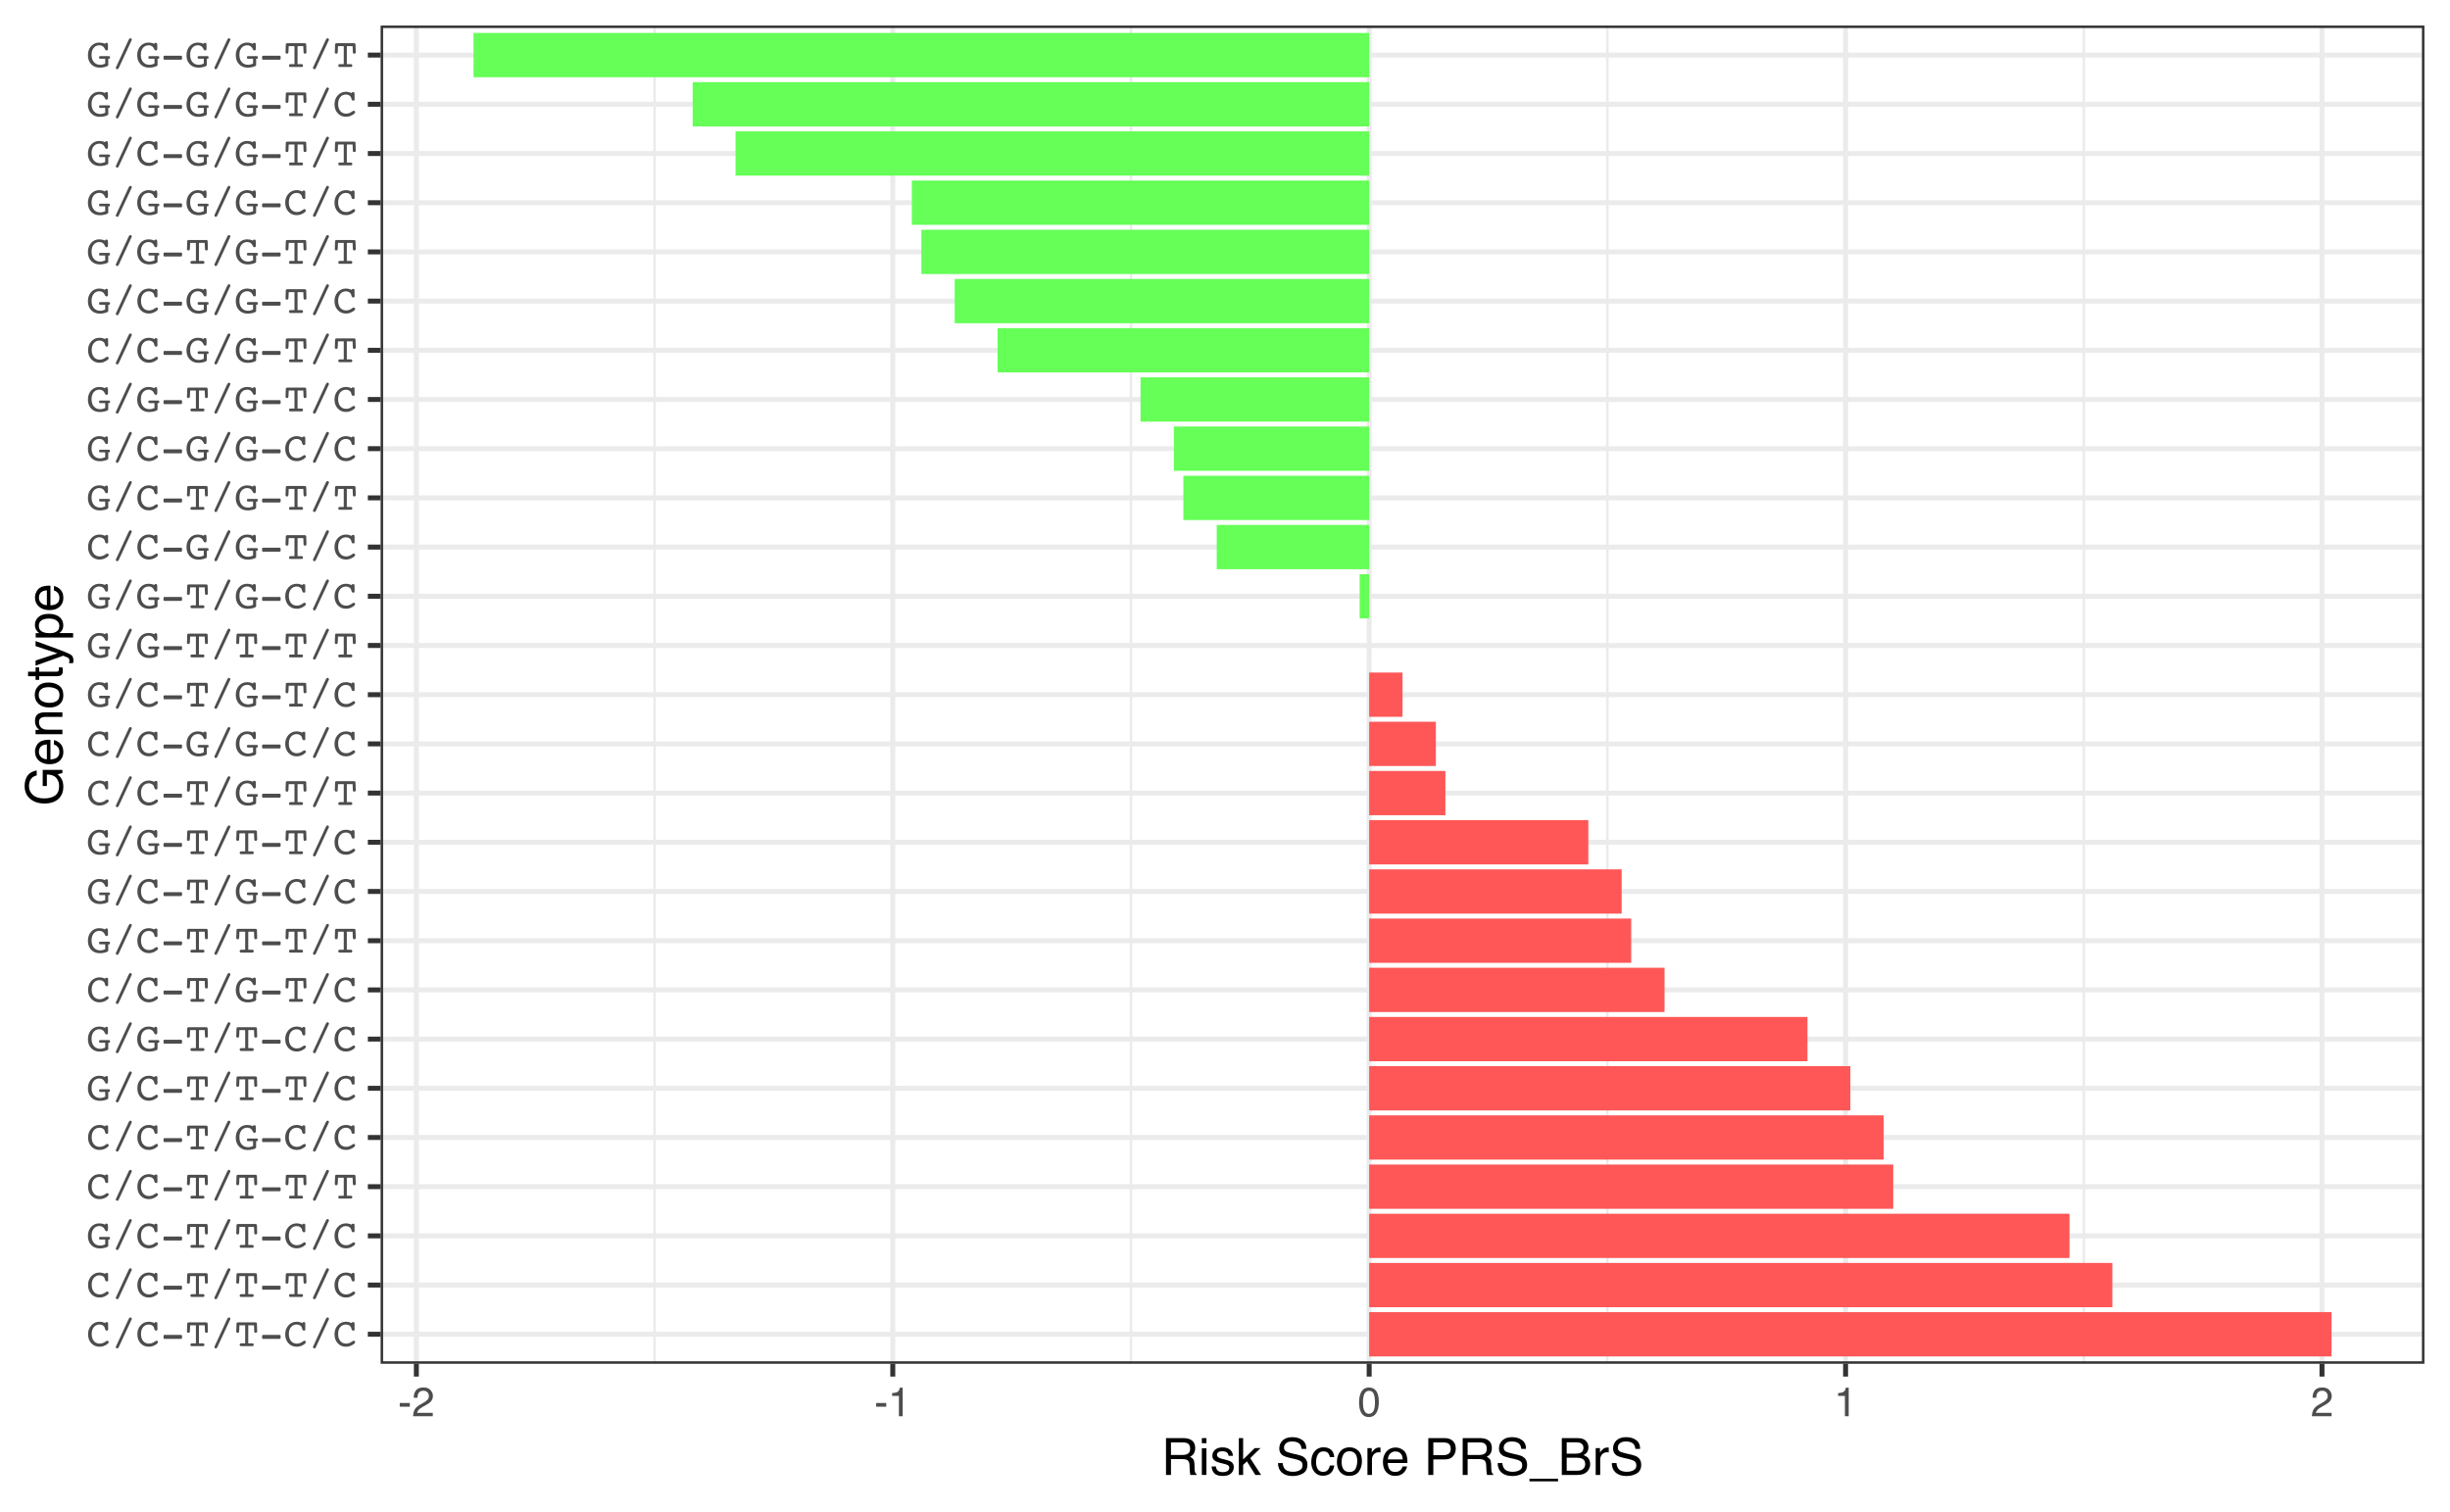 <?xml version="1.0" encoding="UTF-8"?>
<svg xmlns="http://www.w3.org/2000/svg" xmlns:xlink="http://www.w3.org/1999/xlink" width="525pt" height="324pt" viewBox="0 0 525 324" version="1.1">
<defs>
<g>
<symbol overflow="visible" id="glyph0-0">
<path style="stroke:none;" d="M 0.438 1.562 L 0.438 -6.203 L 4.844 -6.203 L 4.844 1.562 Z M 0.938 1.062 L 4.344 1.062 L 4.344 -5.703 L 0.938 -5.703 Z M 0.938 1.062 "/>
</symbol>
<symbol overflow="visible" id="glyph0-1">
<path style="stroke:none;" d="M 4 -4.953 C 4.02 -5.023 4.055 -5.078 4.109 -5.109 C 4.16 -5.141 4.238 -5.156 4.344 -5.156 C 4.445 -5.156 4.52 -5.129 4.562 -5.078 C 4.602 -5.035 4.625 -4.93 4.625 -4.766 C 4.625 -4.484 4.625 -4.223 4.625 -3.984 C 4.633 -3.742 4.641 -3.641 4.641 -3.672 C 4.641 -3.535 4.613 -3.441 4.562 -3.391 C 4.52 -3.348 4.441 -3.328 4.328 -3.328 C 4.141 -3.328 4.016 -3.461 3.953 -3.734 C 3.941 -3.805 3.926 -3.863 3.906 -3.906 C 3.852 -4.125 3.723 -4.301 3.516 -4.438 C 3.316 -4.57 3.078 -4.641 2.797 -4.641 C 2.285 -4.641 1.875 -4.453 1.562 -4.078 C 1.258 -3.711 1.109 -3.219 1.109 -2.594 C 1.109 -1.969 1.266 -1.469 1.578 -1.094 C 1.891 -0.727 2.301 -0.547 2.812 -0.547 C 2.977 -0.547 3.145 -0.566 3.312 -0.609 C 3.488 -0.66 3.66 -0.734 3.828 -0.828 C 3.898 -0.867 4.004 -0.938 4.141 -1.031 C 4.273 -1.125 4.375 -1.172 4.438 -1.172 C 4.52 -1.172 4.594 -1.141 4.656 -1.078 C 4.719 -1.023 4.75 -0.957 4.75 -0.875 C 4.75 -0.789 4.711 -0.707 4.641 -0.625 C 4.578 -0.539 4.457 -0.441 4.281 -0.328 C 4.031 -0.172 3.785 -0.055 3.547 0.016 C 3.305 0.086 3.051 0.125 2.781 0.125 C 2.07 0.125 1.484 -0.125 1.016 -0.625 C 0.555 -1.125 0.328 -1.766 0.328 -2.547 C 0.328 -3.316 0.562 -3.957 1.031 -4.469 C 1.5 -4.977 2.086 -5.234 2.797 -5.234 C 2.984 -5.234 3.176 -5.207 3.375 -5.156 C 3.57 -5.113 3.781 -5.047 4 -4.953 Z M 4 -4.953 "/>
</symbol>
<symbol overflow="visible" id="glyph0-2">
<path style="stroke:none;" d="M 1.672 0.109 C 1.609 0.254 1.547 0.352 1.484 0.406 C 1.43 0.457 1.367 0.484 1.297 0.484 C 1.211 0.484 1.141 0.453 1.078 0.391 C 1.023 0.336 1 0.27 1 0.188 C 1 0.164 1 0.141 1 0.109 C 1.008 0.078 1.023 0.047 1.047 0.016 L 3.719 -5.766 C 3.789 -5.91 3.852 -6.008 3.906 -6.062 C 3.957 -6.125 4.023 -6.156 4.109 -6.156 C 4.191 -6.156 4.266 -6.125 4.328 -6.062 C 4.391 -6.008 4.422 -5.941 4.422 -5.859 C 4.422 -5.836 4.414 -5.812 4.406 -5.781 C 4.395 -5.75 4.383 -5.723 4.375 -5.703 Z M 1.672 0.109 "/>
</symbol>
<symbol overflow="visible" id="glyph0-3">
<path style="stroke:none;" d="M 0.844 -1.562 C 0.789 -1.562 0.742 -1.578 0.703 -1.609 C 0.672 -1.648 0.656 -1.703 0.656 -1.766 L 0.656 -2.219 C 0.656 -2.281 0.672 -2.328 0.703 -2.359 C 0.742 -2.391 0.789 -2.406 0.844 -2.406 L 4.406 -2.406 C 4.469 -2.406 4.52 -2.391 4.562 -2.359 C 4.602 -2.328 4.625 -2.281 4.625 -2.219 L 4.625 -1.766 C 4.625 -1.711 4.598 -1.664 4.547 -1.625 C 4.504 -1.582 4.457 -1.562 4.406 -1.562 Z M 0.844 -1.562 "/>
</symbol>
<symbol overflow="visible" id="glyph0-4">
<path style="stroke:none;" d="M 1.031 -3.359 C 1.02 -3.141 0.992 -3 0.953 -2.938 C 0.91 -2.883 0.828 -2.859 0.703 -2.859 C 0.598 -2.859 0.52 -2.883 0.469 -2.938 C 0.414 -2.988 0.391 -3.066 0.391 -3.172 C 0.391 -3.172 0.391 -3.191 0.391 -3.234 C 0.398 -3.285 0.406 -3.332 0.406 -3.375 L 0.453 -4.797 C 0.453 -4.898 0.477 -4.973 0.531 -5.016 C 0.582 -5.066 0.66 -5.094 0.766 -5.094 L 4.5 -5.094 C 4.613 -5.094 4.695 -5.066 4.75 -5.016 C 4.801 -4.973 4.828 -4.898 4.828 -4.797 L 4.875 -3.375 C 4.875 -3.32 4.875 -3.27 4.875 -3.219 C 4.883 -3.176 4.891 -3.16 4.891 -3.172 C 4.891 -3.066 4.859 -2.988 4.797 -2.938 C 4.742 -2.883 4.664 -2.859 4.562 -2.859 C 4.445 -2.859 4.363 -2.883 4.312 -2.938 C 4.27 -3 4.25 -3.141 4.25 -3.359 L 4.203 -4.469 L 2.969 -4.469 L 2.969 -0.609 L 3.797 -0.609 C 3.922 -0.609 4.008 -0.582 4.062 -0.531 C 4.113 -0.488 4.141 -0.414 4.141 -0.312 C 4.141 -0.207 4.113 -0.129 4.062 -0.078 C 4.008 -0.023 3.938 0 3.844 0 L 1.438 0 C 1.332 0 1.254 -0.023 1.203 -0.078 C 1.16 -0.129 1.141 -0.207 1.141 -0.312 C 1.141 -0.414 1.164 -0.488 1.219 -0.531 C 1.27 -0.582 1.363 -0.609 1.5 -0.609 L 2.312 -0.609 L 2.312 -4.469 L 1.078 -4.469 Z M 1.031 -3.359 "/>
</symbol>
<symbol overflow="visible" id="glyph0-5">
<path style="stroke:none;" d="M 4 -0.734 L 4 -1.766 L 2.938 -1.766 C 2.852 -1.766 2.789 -1.785 2.75 -1.828 C 2.707 -1.879 2.688 -1.953 2.688 -2.047 C 2.688 -2.148 2.703 -2.223 2.734 -2.266 C 2.773 -2.305 2.848 -2.328 2.953 -2.328 L 4.812 -2.328 C 4.883 -2.328 4.938 -2.301 4.969 -2.25 C 5.008 -2.207 5.031 -2.141 5.031 -2.047 C 5.031 -1.93 5.004 -1.852 4.953 -1.812 C 4.91 -1.781 4.828 -1.766 4.703 -1.766 L 4.656 -1.766 L 4.656 -0.469 C 4.656 -0.395 4.645 -0.344 4.625 -0.312 C 4.602 -0.281 4.566 -0.25 4.516 -0.219 C 4.359 -0.125 4.125 -0.039 3.812 0.031 C 3.5 0.102 3.18 0.141 2.859 0.141 C 2.086 0.141 1.469 -0.102 1 -0.594 C 0.531 -1.082 0.297 -1.723 0.297 -2.516 C 0.297 -3.305 0.523 -3.957 0.984 -4.469 C 1.441 -4.977 2.031 -5.234 2.75 -5.234 C 2.945 -5.234 3.145 -5.211 3.344 -5.172 C 3.539 -5.129 3.742 -5.062 3.953 -4.969 C 3.984 -5.039 4.02 -5.094 4.062 -5.125 C 4.113 -5.164 4.18 -5.188 4.266 -5.188 C 4.398 -5.188 4.488 -5.145 4.531 -5.062 C 4.57 -4.977 4.594 -4.789 4.594 -4.5 L 4.594 -3.922 C 4.594 -3.785 4.566 -3.688 4.516 -3.625 C 4.473 -3.57 4.395 -3.547 4.281 -3.547 C 4.125 -3.547 4.016 -3.633 3.953 -3.812 C 3.93 -3.875 3.91 -3.914 3.891 -3.938 C 3.785 -4.164 3.633 -4.344 3.438 -4.469 C 3.238 -4.594 3.016 -4.656 2.766 -4.656 C 2.254 -4.656 1.844 -4.469 1.531 -4.094 C 1.227 -3.727 1.078 -3.227 1.078 -2.594 C 1.078 -1.945 1.242 -1.43 1.578 -1.047 C 1.922 -0.66 2.367 -0.469 2.922 -0.469 C 3.086 -0.469 3.254 -0.488 3.422 -0.531 C 3.598 -0.57 3.789 -0.641 4 -0.734 Z M 4 -0.734 "/>
</symbol>
<symbol overflow="visible" id="glyph1-0">
<path style="stroke:none;" d="M 0.281 0 L 0.281 -6.312 L 5.297 -6.312 L 5.297 0 Z M 4.5 -0.797 L 4.5 -5.516 L 1.078 -5.516 L 1.078 -0.797 Z M 4.5 -0.797 "/>
</symbol>
<symbol overflow="visible" id="glyph1-1">
<path style="stroke:none;" d="M 0.359 -2.844 L 2.516 -2.844 L 2.516 -2.047 L 0.359 -2.047 Z M 0.359 -2.844 "/>
</symbol>
<symbol overflow="visible" id="glyph1-2">
<path style="stroke:none;" d="M 0.281 0 C 0.301 -0.531 0.406 -0.988 0.594 -1.375 C 0.789 -1.77 1.164 -2.129 1.719 -2.453 L 2.547 -2.922 C 2.91 -3.141 3.164 -3.328 3.312 -3.484 C 3.551 -3.711 3.672 -3.984 3.672 -4.297 C 3.672 -4.648 3.562 -4.93 3.344 -5.141 C 3.133 -5.359 2.848 -5.469 2.484 -5.469 C 1.961 -5.469 1.598 -5.266 1.391 -4.859 C 1.285 -4.648 1.227 -4.352 1.219 -3.969 L 0.422 -3.969 C 0.43 -4.5 0.531 -4.938 0.719 -5.281 C 1.051 -5.875 1.645 -6.172 2.5 -6.172 C 3.195 -6.172 3.707 -5.977 4.031 -5.594 C 4.363 -5.219 4.531 -4.797 4.531 -4.328 C 4.531 -3.836 4.352 -3.414 4 -3.062 C 3.801 -2.863 3.441 -2.617 2.922 -2.328 L 2.344 -2 C 2.062 -1.844 1.836 -1.695 1.672 -1.562 C 1.391 -1.312 1.211 -1.035 1.141 -0.734 L 4.5 -0.734 L 4.5 0 Z M 0.281 0 "/>
</symbol>
<symbol overflow="visible" id="glyph1-3">
<path style="stroke:none;" d="M 0.844 -4.359 L 0.844 -4.953 C 1.395 -5.004 1.781 -5.094 2 -5.219 C 2.227 -5.344 2.395 -5.645 2.5 -6.125 L 3.109 -6.125 L 3.109 0 L 2.297 0 L 2.297 -4.359 Z M 0.844 -4.359 "/>
</symbol>
<symbol overflow="visible" id="glyph1-4">
<path style="stroke:none;" d="M 2.375 -6.156 C 3.176 -6.156 3.754 -5.828 4.109 -5.172 C 4.379 -4.66 4.516 -3.961 4.516 -3.078 C 4.516 -2.242 4.391 -1.555 4.141 -1.016 C 3.785 -0.223 3.195 0.172 2.375 0.172 C 1.633 0.172 1.082 -0.148 0.719 -0.797 C 0.426 -1.328 0.281 -2.047 0.281 -2.953 C 0.281 -3.648 0.367 -4.25 0.547 -4.75 C 0.879 -5.688 1.488 -6.156 2.375 -6.156 Z M 2.375 -0.531 C 2.77 -0.531 3.086 -0.707 3.328 -1.062 C 3.566 -1.426 3.688 -2.086 3.688 -3.047 C 3.688 -3.754 3.598 -4.332 3.422 -4.781 C 3.254 -5.227 2.922 -5.453 2.422 -5.453 C 1.973 -5.453 1.641 -5.238 1.422 -4.812 C 1.211 -4.383 1.109 -3.754 1.109 -2.922 C 1.109 -2.297 1.176 -1.789 1.312 -1.406 C 1.52 -0.82 1.875 -0.531 2.375 -0.531 Z M 2.375 -0.531 "/>
</symbol>
<symbol overflow="visible" id="glyph2-0">
<path style="stroke:none;" d="M 0.359 0 L 0.359 -7.891 L 6.625 -7.891 L 6.625 0 Z M 5.625 -0.984 L 5.625 -6.906 L 1.344 -6.906 L 1.344 -0.984 Z M 5.625 -0.984 "/>
</symbol>
<symbol overflow="visible" id="glyph2-1">
<path style="stroke:none;" d="M 4.5 -4.281 C 5.008 -4.281 5.41 -4.379 5.703 -4.578 C 5.992 -4.773 6.141 -5.133 6.141 -5.656 C 6.141 -6.219 5.93 -6.602 5.516 -6.812 C 5.297 -6.914 5.004 -6.969 4.641 -6.969 L 2.031 -6.969 L 2.031 -4.281 Z M 0.969 -7.891 L 4.625 -7.891 C 5.219 -7.891 5.711 -7.801 6.109 -7.625 C 6.848 -7.289 7.219 -6.672 7.219 -5.766 C 7.219 -5.285 7.117 -4.895 6.922 -4.594 C 6.734 -4.301 6.461 -4.062 6.109 -3.875 C 6.41 -3.75 6.641 -3.582 6.797 -3.375 C 6.953 -3.176 7.039 -2.848 7.062 -2.391 L 7.094 -1.328 C 7.102 -1.023 7.129 -0.801 7.172 -0.656 C 7.234 -0.406 7.348 -0.242 7.516 -0.172 L 7.516 0 L 6.203 0 C 6.172 -0.07 6.145 -0.16 6.125 -0.266 C 6.102 -0.367 6.082 -0.578 6.062 -0.891 L 6 -2.203 C 5.977 -2.711 5.789 -3.055 5.438 -3.234 C 5.227 -3.336 4.906 -3.391 4.469 -3.391 L 2.031 -3.391 L 2.031 0 L 0.969 0 Z M 0.969 -7.891 "/>
</symbol>
<symbol overflow="visible" id="glyph2-2">
<path style="stroke:none;" d="M 0.703 -5.719 L 1.688 -5.719 L 1.688 0 L 0.703 0 Z M 0.703 -7.891 L 1.688 -7.891 L 1.688 -6.797 L 0.703 -6.797 Z M 0.703 -7.891 "/>
</symbol>
<symbol overflow="visible" id="glyph2-3">
<path style="stroke:none;" d="M 1.281 -1.812 C 1.312 -1.488 1.395 -1.238 1.531 -1.062 C 1.77 -0.75 2.191 -0.594 2.797 -0.594 C 3.148 -0.594 3.461 -0.672 3.734 -0.828 C 4.004 -0.984 4.141 -1.223 4.141 -1.547 C 4.141 -1.797 4.031 -1.984 3.812 -2.109 C 3.676 -2.191 3.398 -2.285 2.984 -2.391 L 2.219 -2.578 C 1.727 -2.703 1.367 -2.836 1.141 -2.984 C 0.723 -3.254 0.516 -3.617 0.516 -4.078 C 0.516 -4.617 0.707 -5.055 1.094 -5.391 C 1.488 -5.734 2.02 -5.906 2.688 -5.906 C 3.551 -5.906 4.176 -5.648 4.562 -5.141 C 4.801 -4.816 4.914 -4.469 4.906 -4.094 L 4 -4.094 C 3.977 -4.312 3.898 -4.508 3.766 -4.688 C 3.547 -4.945 3.16 -5.078 2.609 -5.078 C 2.242 -5.078 1.969 -5.004 1.781 -4.859 C 1.594 -4.723 1.5 -4.539 1.5 -4.312 C 1.5 -4.062 1.625 -3.863 1.875 -3.719 C 2.008 -3.625 2.219 -3.539 2.5 -3.469 L 3.141 -3.312 C 3.836 -3.145 4.301 -2.984 4.531 -2.828 C 4.914 -2.578 5.109 -2.191 5.109 -1.672 C 5.109 -1.148 4.91 -0.703 4.516 -0.328 C 4.129 0.035 3.539 0.219 2.75 0.219 C 1.895 0.219 1.285 0.023 0.922 -0.359 C 0.566 -0.754 0.379 -1.238 0.359 -1.812 Z M 2.719 -5.891 Z M 2.719 -5.891 "/>
</symbol>
<symbol overflow="visible" id="glyph2-4">
<path style="stroke:none;" d="M 0.688 -7.891 L 1.609 -7.891 L 1.609 -3.312 L 4.094 -5.75 L 5.328 -5.75 L 3.125 -3.594 L 5.453 0 L 4.219 0 L 2.422 -2.906 L 1.609 -2.156 L 1.609 0 L 0.688 0 Z M 0.688 -7.891 "/>
</symbol>
<symbol overflow="visible" id="glyph2-5">
<path style="stroke:none;" d=""/>
</symbol>
<symbol overflow="visible" id="glyph2-6">
<path style="stroke:none;" d="M 1.531 -2.547 C 1.562 -2.098 1.672 -1.734 1.859 -1.453 C 2.211 -0.93 2.836 -0.672 3.734 -0.672 C 4.129 -0.672 4.492 -0.727 4.828 -0.844 C 5.461 -1.062 5.781 -1.457 5.781 -2.031 C 5.781 -2.469 5.645 -2.773 5.375 -2.953 C 5.102 -3.129 4.676 -3.285 4.094 -3.422 L 3.031 -3.656 C 2.332 -3.82 1.836 -4 1.547 -4.188 C 1.047 -4.508 0.797 -5 0.797 -5.656 C 0.797 -6.363 1.039 -6.945 1.531 -7.406 C 2.02 -7.863 2.711 -8.094 3.609 -8.094 C 4.441 -8.094 5.145 -7.891 5.719 -7.484 C 6.301 -7.086 6.594 -6.453 6.594 -5.578 L 5.594 -5.578 C 5.531 -5.992 5.414 -6.316 5.25 -6.547 C 4.914 -6.961 4.359 -7.172 3.578 -7.172 C 2.953 -7.172 2.5 -7.035 2.219 -6.766 C 1.945 -6.504 1.812 -6.195 1.812 -5.844 C 1.812 -5.457 1.973 -5.176 2.297 -5 C 2.504 -4.883 2.984 -4.738 3.734 -4.562 L 4.828 -4.312 C 5.367 -4.188 5.781 -4.02 6.062 -3.812 C 6.57 -3.445 6.828 -2.91 6.828 -2.203 C 6.828 -1.328 6.508 -0.703 5.875 -0.328 C 5.238 0.047 4.5 0.234 3.656 0.234 C 2.676 0.234 1.906 -0.016 1.344 -0.516 C 0.789 -1.016 0.52 -1.691 0.531 -2.547 Z M 3.703 -8.109 Z M 3.703 -8.109 "/>
</symbol>
<symbol overflow="visible" id="glyph2-7">
<path style="stroke:none;" d="M 2.922 -5.922 C 3.578 -5.922 4.109 -5.758 4.516 -5.438 C 4.922 -5.125 5.164 -4.582 5.25 -3.812 L 4.297 -3.812 C 4.242 -4.164 4.113 -4.457 3.906 -4.688 C 3.707 -4.926 3.379 -5.047 2.922 -5.047 C 2.305 -5.047 1.867 -4.75 1.609 -4.156 C 1.43 -3.758 1.344 -3.273 1.344 -2.703 C 1.344 -2.129 1.461 -1.645 1.703 -1.25 C 1.953 -0.852 2.336 -0.656 2.859 -0.656 C 3.266 -0.656 3.582 -0.773 3.812 -1.016 C 4.051 -1.266 4.211 -1.602 4.297 -2.031 L 5.25 -2.031 C 5.133 -1.27 4.863 -0.711 4.438 -0.359 C 4.008 -0.004 3.457 0.172 2.781 0.172 C 2.031 0.172 1.43 -0.102 0.984 -0.656 C 0.535 -1.207 0.312 -1.895 0.312 -2.719 C 0.312 -3.727 0.555 -4.516 1.047 -5.078 C 1.535 -5.641 2.16 -5.922 2.922 -5.922 Z M 2.781 -5.891 Z M 2.781 -5.891 "/>
</symbol>
<symbol overflow="visible" id="glyph2-8">
<path style="stroke:none;" d="M 2.984 -0.625 C 3.629 -0.625 4.07 -0.863 4.312 -1.344 C 4.551 -1.832 4.672 -2.375 4.672 -2.969 C 4.672 -3.508 4.582 -3.945 4.406 -4.281 C 4.133 -4.812 3.664 -5.078 3 -5.078 C 2.406 -5.078 1.973 -4.848 1.703 -4.391 C 1.441 -3.941 1.312 -3.398 1.312 -2.766 C 1.312 -2.148 1.441 -1.641 1.703 -1.234 C 1.973 -0.828 2.398 -0.625 2.984 -0.625 Z M 3.031 -5.922 C 3.77 -5.922 4.395 -5.672 4.906 -5.172 C 5.414 -4.68 5.672 -3.957 5.672 -3 C 5.672 -2.07 5.445 -1.305 5 -0.703 C 4.551 -0.098 3.852 0.203 2.906 0.203 C 2.113 0.203 1.484 -0.062 1.016 -0.594 C 0.547 -1.125 0.312 -1.844 0.312 -2.75 C 0.312 -3.719 0.555 -4.488 1.047 -5.062 C 1.535 -5.633 2.195 -5.922 3.031 -5.922 Z M 3 -5.891 Z M 3 -5.891 "/>
</symbol>
<symbol overflow="visible" id="glyph2-9">
<path style="stroke:none;" d="M 0.734 -5.75 L 1.656 -5.75 L 1.656 -4.766 C 1.727 -4.953 1.91 -5.18 2.203 -5.453 C 2.492 -5.734 2.832 -5.875 3.219 -5.875 C 3.238 -5.875 3.27 -5.875 3.312 -5.875 C 3.352 -5.875 3.426 -5.867 3.531 -5.859 L 3.531 -4.828 C 3.477 -4.836 3.426 -4.844 3.375 -4.844 C 3.32 -4.852 3.27 -4.859 3.219 -4.859 C 2.727 -4.859 2.352 -4.703 2.094 -4.391 C 1.832 -4.078 1.703 -3.719 1.703 -3.312 L 1.703 0 L 0.734 0 Z M 0.734 -5.75 "/>
</symbol>
<symbol overflow="visible" id="glyph2-10">
<path style="stroke:none;" d="M 3.109 -5.875 C 3.516 -5.875 3.906 -5.781 4.281 -5.594 C 4.664 -5.406 4.961 -5.156 5.172 -4.844 C 5.359 -4.562 5.484 -4.223 5.547 -3.828 C 5.609 -3.566 5.641 -3.145 5.641 -2.562 L 1.422 -2.562 C 1.441 -1.977 1.578 -1.508 1.828 -1.156 C 2.086 -0.812 2.488 -0.641 3.031 -0.641 C 3.539 -0.641 3.945 -0.805 4.25 -1.141 C 4.414 -1.328 4.535 -1.551 4.609 -1.812 L 5.562 -1.812 C 5.531 -1.594 5.441 -1.352 5.297 -1.094 C 5.16 -0.832 5.004 -0.625 4.828 -0.469 C 4.535 -0.176 4.176 0.02 3.75 0.125 C 3.508 0.176 3.242 0.203 2.953 0.203 C 2.234 0.203 1.625 -0.055 1.125 -0.578 C 0.633 -1.098 0.391 -1.828 0.391 -2.766 C 0.391 -3.691 0.641 -4.441 1.141 -5.016 C 1.641 -5.586 2.297 -5.875 3.109 -5.875 Z M 4.641 -3.328 C 4.609 -3.754 4.52 -4.094 4.375 -4.344 C 4.102 -4.801 3.66 -5.031 3.047 -5.031 C 2.598 -5.031 2.223 -4.867 1.922 -4.547 C 1.629 -4.234 1.473 -3.828 1.453 -3.328 Z M 3.016 -5.891 Z M 3.016 -5.891 "/>
</symbol>
<symbol overflow="visible" id="glyph2-11">
<path style="stroke:none;" d="M 0.938 -7.891 L 4.484 -7.891 C 5.191 -7.891 5.758 -7.691 6.188 -7.297 C 6.613 -6.898 6.828 -6.344 6.828 -5.625 C 6.828 -5.008 6.633 -4.473 6.25 -4.016 C 5.875 -3.555 5.285 -3.328 4.484 -3.328 L 2.016 -3.328 L 2.016 0 L 0.938 0 Z M 5.75 -5.625 C 5.75 -6.207 5.535 -6.602 5.109 -6.812 C 4.867 -6.914 4.547 -6.969 4.141 -6.969 L 2.016 -6.969 L 2.016 -4.234 L 4.141 -4.234 C 4.617 -4.234 5.004 -4.332 5.297 -4.531 C 5.598 -4.738 5.75 -5.102 5.75 -5.625 Z M 5.75 -5.625 "/>
</symbol>
<symbol overflow="visible" id="glyph2-12">
<path style="stroke:none;" d="M 0 1.375 L 0 0.828 L 6.125 0.828 L 6.125 1.375 Z M 0 1.375 "/>
</symbol>
<symbol overflow="visible" id="glyph2-13">
<path style="stroke:none;" d="M 3.797 -4.562 C 4.254 -4.562 4.609 -4.625 4.859 -4.75 C 5.254 -4.938 5.453 -5.289 5.453 -5.812 C 5.453 -6.32 5.238 -6.664 4.812 -6.844 C 4.582 -6.945 4.234 -7 3.766 -7 L 1.859 -7 L 1.859 -4.562 Z M 4.156 -0.906 C 4.812 -0.906 5.281 -1.098 5.562 -1.484 C 5.738 -1.723 5.828 -2.016 5.828 -2.359 C 5.828 -2.93 5.57 -3.32 5.062 -3.531 C 4.789 -3.633 4.43 -3.688 3.984 -3.688 L 1.859 -3.688 L 1.859 -0.906 Z M 0.812 -7.891 L 4.203 -7.891 C 5.129 -7.891 5.785 -7.613 6.172 -7.062 C 6.398 -6.738 6.516 -6.363 6.516 -5.938 C 6.516 -5.438 6.375 -5.023 6.094 -4.703 C 5.945 -4.535 5.734 -4.383 5.453 -4.25 C 5.859 -4.094 6.16 -3.922 6.359 -3.734 C 6.711 -3.391 6.891 -2.91 6.891 -2.297 C 6.891 -1.797 6.734 -1.336 6.422 -0.922 C 5.941 -0.305 5.18 0 4.141 0 L 0.812 0 Z M 0.812 -7.891 "/>
</symbol>
<symbol overflow="visible" id="glyph3-0">
<path style="stroke:none;" d="M 0 -0.359 L -7.891 -0.359 L -7.891 -6.625 L 0 -6.625 Z M -0.984 -5.625 L -6.906 -5.625 L -6.906 -1.344 L -0.984 -1.344 Z M -0.984 -5.625 "/>
</symbol>
<symbol overflow="visible" id="glyph3-1">
<path style="stroke:none;" d="M -8.094 -4.25 C -8.094 -4.988 -7.953 -5.629 -7.672 -6.172 C -7.254 -6.953 -6.531 -7.43 -5.5 -7.609 L -5.5 -6.547 C -6.07 -6.422 -6.488 -6.156 -6.75 -5.75 C -7.02 -5.344 -7.156 -4.832 -7.156 -4.219 C -7.156 -3.488 -6.879 -2.875 -6.328 -2.375 C -5.785 -1.875 -4.973 -1.625 -3.891 -1.625 C -2.941 -1.625 -2.172 -1.828 -1.578 -2.234 C -0.992 -2.648 -0.703 -3.328 -0.703 -4.266 C -0.703 -4.973 -0.91 -5.562 -1.328 -6.031 C -1.742 -6.5 -2.41 -6.738 -3.328 -6.75 L -3.328 -4.281 L -4.219 -4.281 L -4.219 -7.734 L 0 -7.734 L 0 -7.047 L -1.016 -6.797 C -0.617 -6.43 -0.344 -6.109 -0.188 -5.828 C 0.07 -5.359 0.203 -4.766 0.203 -4.047 C 0.203 -3.109 -0.098 -2.305 -0.703 -1.641 C -1.461 -0.898 -2.504 -0.531 -3.828 -0.531 C -5.148 -0.531 -6.203 -0.891 -6.984 -1.609 C -7.723 -2.285 -8.094 -3.164 -8.094 -4.25 Z M -8.109 -4.078 Z M -8.109 -4.078 "/>
</symbol>
<symbol overflow="visible" id="glyph3-2">
<path style="stroke:none;" d="M -5.875 -3.109 C -5.875 -3.516 -5.781 -3.906 -5.594 -4.281 C -5.406 -4.664 -5.156 -4.961 -4.844 -5.172 C -4.562 -5.359 -4.223 -5.484 -3.828 -5.547 C -3.566 -5.609 -3.145 -5.641 -2.562 -5.641 L -2.562 -1.422 C -1.977 -1.441 -1.508 -1.578 -1.156 -1.828 C -0.812 -2.086 -0.641 -2.488 -0.641 -3.031 C -0.641 -3.539 -0.805 -3.945 -1.141 -4.25 C -1.328 -4.414 -1.551 -4.535 -1.812 -4.609 L -1.812 -5.562 C -1.594 -5.531 -1.352 -5.441 -1.094 -5.297 C -0.832 -5.16 -0.625 -5.004 -0.469 -4.828 C -0.176 -4.535 0.02 -4.176 0.125 -3.75 C 0.176 -3.508 0.203 -3.242 0.203 -2.953 C 0.203 -2.234 -0.055 -1.625 -0.578 -1.125 C -1.098 -0.633 -1.828 -0.391 -2.766 -0.391 C -3.691 -0.391 -4.441 -0.641 -5.016 -1.141 C -5.586 -1.641 -5.875 -2.297 -5.875 -3.109 Z M -3.328 -4.641 C -3.754 -4.609 -4.094 -4.52 -4.344 -4.375 C -4.801 -4.102 -5.031 -3.66 -5.031 -3.047 C -5.031 -2.598 -4.867 -2.223 -4.547 -1.922 C -4.234 -1.629 -3.828 -1.473 -3.328 -1.453 Z M -5.891 -3.016 Z M -5.891 -3.016 "/>
</symbol>
<symbol overflow="visible" id="glyph3-3">
<path style="stroke:none;" d="M -5.75 -0.703 L -5.75 -1.625 L -4.938 -1.625 C -5.27 -1.895 -5.508 -2.18 -5.656 -2.484 C -5.801 -2.797 -5.875 -3.133 -5.875 -3.5 C -5.875 -4.32 -5.594 -4.875 -5.031 -5.156 C -4.719 -5.312 -4.27 -5.391 -3.688 -5.391 L 0 -5.391 L 0 -4.422 L -3.625 -4.422 C -3.977 -4.422 -4.258 -4.367 -4.469 -4.266 C -4.832 -4.086 -5.016 -3.773 -5.016 -3.328 C -5.016 -3.098 -4.988 -2.91 -4.938 -2.766 C -4.863 -2.492 -4.707 -2.258 -4.469 -2.062 C -4.281 -1.906 -4.082 -1.801 -3.875 -1.75 C -3.676 -1.695 -3.391 -1.672 -3.016 -1.672 L 0 -1.672 L 0 -0.703 Z M -5.891 -2.984 Z M -5.891 -2.984 "/>
</symbol>
<symbol overflow="visible" id="glyph3-4">
<path style="stroke:none;" d="M -0.625 -2.984 C -0.625 -3.629 -0.863 -4.07 -1.344 -4.312 C -1.832 -4.551 -2.375 -4.672 -2.969 -4.672 C -3.508 -4.672 -3.945 -4.582 -4.281 -4.406 C -4.812 -4.133 -5.078 -3.664 -5.078 -3 C -5.078 -2.406 -4.848 -1.973 -4.391 -1.703 C -3.941 -1.441 -3.398 -1.312 -2.766 -1.312 C -2.148 -1.312 -1.641 -1.441 -1.234 -1.703 C -0.828 -1.973 -0.625 -2.398 -0.625 -2.984 Z M -5.922 -3.031 C -5.922 -3.77 -5.672 -4.395 -5.172 -4.906 C -4.68 -5.414 -3.957 -5.672 -3 -5.672 C -2.07 -5.672 -1.305 -5.445 -0.703 -5 C -0.098 -4.551 0.203 -3.852 0.203 -2.906 C 0.203 -2.113 -0.062 -1.484 -0.594 -1.016 C -1.125 -0.547 -1.844 -0.312 -2.75 -0.312 C -3.719 -0.312 -4.488 -0.555 -5.062 -1.047 C -5.633 -1.535 -5.922 -2.195 -5.922 -3.031 Z M -5.891 -3 Z M -5.891 -3 "/>
</symbol>
<symbol overflow="visible" id="glyph3-5">
<path style="stroke:none;" d="M -7.359 -0.906 L -7.359 -1.875 L -5.75 -1.875 L -5.75 -2.797 L -4.969 -2.797 L -4.969 -1.875 L -1.203 -1.875 C -1.004 -1.875 -0.875 -1.941 -0.812 -2.078 C -0.77 -2.16 -0.75 -2.285 -0.75 -2.453 C -0.75 -2.504 -0.75 -2.555 -0.75 -2.609 C -0.75 -2.66 -0.754 -2.723 -0.766 -2.797 L 0 -2.797 C 0.031 -2.68 0.051 -2.562 0.062 -2.438 C 0.082 -2.32 0.094 -2.195 0.094 -2.062 C 0.094 -1.613 -0.02 -1.305 -0.25 -1.141 C -0.488 -0.984 -0.789 -0.906 -1.156 -0.906 L -4.969 -0.906 L -4.969 -0.125 L -5.75 -0.125 L -5.75 -0.906 Z M -7.359 -0.906 "/>
</symbol>
<symbol overflow="visible" id="glyph3-6">
<path style="stroke:none;" d="M -5.75 -4.297 L -5.75 -5.375 C -5.383 -5.238 -4.547 -4.938 -3.234 -4.469 C -2.242 -4.113 -1.438 -3.816 -0.812 -3.578 C 0.656 -3.023 1.551 -2.633 1.875 -2.406 C 2.195 -2.176 2.359 -1.781 2.359 -1.219 C 2.359 -1.082 2.352 -0.977 2.344 -0.906 C 2.332 -0.832 2.312 -0.742 2.281 -0.641 L 1.406 -0.641 C 1.445 -0.805 1.473 -0.926 1.484 -1 C 1.492 -1.07 1.5 -1.141 1.5 -1.203 C 1.5 -1.379 1.469 -1.508 1.406 -1.594 C 1.352 -1.676 1.285 -1.75 1.203 -1.812 C 1.172 -1.82 1.02 -1.883 0.75 -2 C 0.488 -2.113 0.297 -2.191 0.172 -2.234 L -5.75 -0.109 L -5.75 -1.203 L -1.062 -2.75 Z M -5.891 -2.75 Z M -5.891 -2.75 "/>
</symbol>
<symbol overflow="visible" id="glyph3-7">
<path style="stroke:none;" d="M -0.656 -3.141 C -0.656 -3.586 -0.844 -3.957 -1.219 -4.25 C -1.594 -4.551 -2.156 -4.703 -2.906 -4.703 C -3.363 -4.703 -3.758 -4.641 -4.094 -4.516 C -4.727 -4.266 -5.047 -3.805 -5.047 -3.141 C -5.047 -2.461 -4.711 -2.004 -4.047 -1.766 C -3.68 -1.629 -3.223 -1.562 -2.672 -1.562 C -2.234 -1.562 -1.859 -1.629 -1.547 -1.766 C -0.953 -2.016 -0.656 -2.473 -0.656 -3.141 Z M -5.719 -0.641 L -5.719 -1.578 L -4.969 -1.578 C -5.227 -1.766 -5.426 -1.973 -5.562 -2.203 C -5.781 -2.535 -5.891 -2.922 -5.891 -3.359 C -5.891 -4.004 -5.641 -4.555 -5.141 -5.016 C -4.641 -5.473 -3.926 -5.703 -3 -5.703 C -1.75 -5.703 -0.852 -5.375 -0.312 -4.719 C 0.02 -4.301 0.188 -3.816 0.188 -3.266 C 0.188 -2.828 0.094 -2.461 -0.094 -2.172 C -0.195 -2.004 -0.379 -1.812 -0.641 -1.594 L 2.297 -1.594 L 2.297 -0.641 Z M -5.719 -0.641 "/>
</symbol>
</g>
<clipPath id="clip1">
  <path d="M 81.562 5.48 L 519.52 5.48 L 519.52 292.27 L 81.562 292.27 Z M 81.562 5.48 "/>
</clipPath>
<clipPath id="clip2">
  <path d="M 140 5.48 L 141 5.48 L 141 292.27 L 140 292.27 Z M 140 5.48 "/>
</clipPath>
<clipPath id="clip3">
  <path d="M 242 5.48 L 243 5.48 L 243 292.27 L 242 292.27 Z M 242 5.48 "/>
</clipPath>
<clipPath id="clip4">
  <path d="M 344 5.48 L 345 5.48 L 345 292.27 L 344 292.27 Z M 344 5.48 "/>
</clipPath>
<clipPath id="clip5">
  <path d="M 446 5.48 L 447 5.48 L 447 292.27 L 446 292.27 Z M 446 5.48 "/>
</clipPath>
<clipPath id="clip6">
  <path d="M 81.562 285 L 519.52 285 L 519.52 287 L 81.562 287 Z M 81.562 285 "/>
</clipPath>
<clipPath id="clip7">
  <path d="M 81.562 274 L 519.52 274 L 519.52 276 L 81.562 276 Z M 81.562 274 "/>
</clipPath>
<clipPath id="clip8">
  <path d="M 81.562 264 L 519.52 264 L 519.52 266 L 81.562 266 Z M 81.562 264 "/>
</clipPath>
<clipPath id="clip9">
  <path d="M 81.562 253 L 519.52 253 L 519.52 255 L 81.562 255 Z M 81.562 253 "/>
</clipPath>
<clipPath id="clip10">
  <path d="M 81.562 243 L 519.52 243 L 519.52 245 L 81.562 245 Z M 81.562 243 "/>
</clipPath>
<clipPath id="clip11">
  <path d="M 81.562 232 L 519.52 232 L 519.52 234 L 81.562 234 Z M 81.562 232 "/>
</clipPath>
<clipPath id="clip12">
  <path d="M 81.562 222 L 519.52 222 L 519.52 224 L 81.562 224 Z M 81.562 222 "/>
</clipPath>
<clipPath id="clip13">
  <path d="M 81.562 211 L 519.52 211 L 519.52 213 L 81.562 213 Z M 81.562 211 "/>
</clipPath>
<clipPath id="clip14">
  <path d="M 81.562 201 L 519.52 201 L 519.52 203 L 81.562 203 Z M 81.562 201 "/>
</clipPath>
<clipPath id="clip15">
  <path d="M 81.562 190 L 519.52 190 L 519.52 192 L 81.562 192 Z M 81.562 190 "/>
</clipPath>
<clipPath id="clip16">
  <path d="M 81.562 179 L 519.52 179 L 519.52 182 L 81.562 182 Z M 81.562 179 "/>
</clipPath>
<clipPath id="clip17">
  <path d="M 81.562 169 L 519.52 169 L 519.52 171 L 81.562 171 Z M 81.562 169 "/>
</clipPath>
<clipPath id="clip18">
  <path d="M 81.562 158 L 519.52 158 L 519.52 160 L 81.562 160 Z M 81.562 158 "/>
</clipPath>
<clipPath id="clip19">
  <path d="M 81.562 148 L 519.52 148 L 519.52 150 L 81.562 150 Z M 81.562 148 "/>
</clipPath>
<clipPath id="clip20">
  <path d="M 81.562 137 L 519.52 137 L 519.52 139 L 81.562 139 Z M 81.562 137 "/>
</clipPath>
<clipPath id="clip21">
  <path d="M 81.562 127 L 519.52 127 L 519.52 129 L 81.562 129 Z M 81.562 127 "/>
</clipPath>
<clipPath id="clip22">
  <path d="M 81.562 116 L 519.52 116 L 519.52 118 L 81.562 118 Z M 81.562 116 "/>
</clipPath>
<clipPath id="clip23">
  <path d="M 81.562 106 L 519.52 106 L 519.52 108 L 81.562 108 Z M 81.562 106 "/>
</clipPath>
<clipPath id="clip24">
  <path d="M 81.562 95 L 519.52 95 L 519.52 97 L 81.562 97 Z M 81.562 95 "/>
</clipPath>
<clipPath id="clip25">
  <path d="M 81.562 85 L 519.52 85 L 519.52 87 L 81.562 87 Z M 81.562 85 "/>
</clipPath>
<clipPath id="clip26">
  <path d="M 81.562 74 L 519.52 74 L 519.52 76 L 81.562 76 Z M 81.562 74 "/>
</clipPath>
<clipPath id="clip27">
  <path d="M 81.562 63 L 519.52 63 L 519.52 66 L 81.562 66 Z M 81.562 63 "/>
</clipPath>
<clipPath id="clip28">
  <path d="M 81.562 53 L 519.52 53 L 519.52 55 L 81.562 55 Z M 81.562 53 "/>
</clipPath>
<clipPath id="clip29">
  <path d="M 81.562 42 L 519.52 42 L 519.52 44 L 81.562 44 Z M 81.562 42 "/>
</clipPath>
<clipPath id="clip30">
  <path d="M 81.562 32 L 519.52 32 L 519.52 34 L 81.562 34 Z M 81.562 32 "/>
</clipPath>
<clipPath id="clip31">
  <path d="M 81.562 21 L 519.52 21 L 519.52 23 L 81.562 23 Z M 81.562 21 "/>
</clipPath>
<clipPath id="clip32">
  <path d="M 81.562 11 L 519.52 11 L 519.52 13 L 81.562 13 Z M 81.562 11 "/>
</clipPath>
<clipPath id="clip33">
  <path d="M 88 5.48 L 90 5.48 L 90 292.27 L 88 292.27 Z M 88 5.48 "/>
</clipPath>
<clipPath id="clip34">
  <path d="M 190 5.48 L 192 5.48 L 192 292.27 L 190 292.27 Z M 190 5.48 "/>
</clipPath>
<clipPath id="clip35">
  <path d="M 292 5.48 L 294 5.48 L 294 292.27 L 292 292.27 Z M 292 5.48 "/>
</clipPath>
<clipPath id="clip36">
  <path d="M 394 5.48 L 397 5.48 L 397 292.27 L 394 292.27 Z M 394 5.48 "/>
</clipPath>
<clipPath id="clip37">
  <path d="M 497 5.48 L 499 5.48 L 499 292.27 L 497 292.27 Z M 497 5.48 "/>
</clipPath>
<clipPath id="clip38">
  <path d="M 81.562 5.48 L 519.52 5.48 L 519.52 292.27 L 81.562 292.27 Z M 81.562 5.48 "/>
</clipPath>
</defs>
<g id="surface4">
<rect x="0" y="0" width="525" height="324" style="fill:rgb(100%,100%,100%);fill-opacity:1;stroke:none;"/>
<path style="fill:none;stroke-width:1.067;stroke-linecap:round;stroke-linejoin:round;stroke:rgb(100%,100%,100%);stroke-opacity:1;stroke-miterlimit:10;" d="M 0 324 L 525 324 L 525 0 L 0 0 Z M 0 324 "/>
<g clip-path="url(#clip1)" clip-rule="nonzero">
<path style=" stroke:none;fill-rule:nonzero;fill:rgb(100%,100%,100%);fill-opacity:1;" d="M 81.562 292.266 L 519.52 292.266 L 519.52 5.477 L 81.562 5.477 Z M 81.562 292.266 "/>
</g>
<g clip-path="url(#clip2)" clip-rule="nonzero">
<path style="fill:none;stroke-width:0.533;stroke-linecap:butt;stroke-linejoin:round;stroke:rgb(92.157%,92.157%,92.157%);stroke-opacity:1;stroke-miterlimit:10;" d="M 140.266 292.266 L 140.266 5.48 "/>
</g>
<g clip-path="url(#clip3)" clip-rule="nonzero">
<path style="fill:none;stroke-width:0.533;stroke-linecap:butt;stroke-linejoin:round;stroke:rgb(92.157%,92.157%,92.157%);stroke-opacity:1;stroke-miterlimit:10;" d="M 242.352 292.266 L 242.352 5.48 "/>
</g>
<g clip-path="url(#clip4)" clip-rule="nonzero">
<path style="fill:none;stroke-width:0.533;stroke-linecap:butt;stroke-linejoin:round;stroke:rgb(92.157%,92.157%,92.157%);stroke-opacity:1;stroke-miterlimit:10;" d="M 344.441 292.266 L 344.441 5.48 "/>
</g>
<g clip-path="url(#clip5)" clip-rule="nonzero">
<path style="fill:none;stroke-width:0.533;stroke-linecap:butt;stroke-linejoin:round;stroke:rgb(92.157%,92.157%,92.157%);stroke-opacity:1;stroke-miterlimit:10;" d="M 446.527 292.266 L 446.527 5.48 "/>
</g>
<g clip-path="url(#clip6)" clip-rule="nonzero">
<path style="fill:none;stroke-width:1.067;stroke-linecap:butt;stroke-linejoin:round;stroke:rgb(92.157%,92.157%,92.157%);stroke-opacity:1;stroke-miterlimit:10;" d="M 81.562 285.941 L 519.52 285.941 "/>
</g>
<g clip-path="url(#clip7)" clip-rule="nonzero">
<path style="fill:none;stroke-width:1.067;stroke-linecap:butt;stroke-linejoin:round;stroke:rgb(92.157%,92.157%,92.157%);stroke-opacity:1;stroke-miterlimit:10;" d="M 81.562 275.398 L 519.52 275.398 "/>
</g>
<g clip-path="url(#clip8)" clip-rule="nonzero">
<path style="fill:none;stroke-width:1.067;stroke-linecap:butt;stroke-linejoin:round;stroke:rgb(92.157%,92.157%,92.157%);stroke-opacity:1;stroke-miterlimit:10;" d="M 81.562 264.855 L 519.52 264.855 "/>
</g>
<g clip-path="url(#clip9)" clip-rule="nonzero">
<path style="fill:none;stroke-width:1.067;stroke-linecap:butt;stroke-linejoin:round;stroke:rgb(92.157%,92.157%,92.157%);stroke-opacity:1;stroke-miterlimit:10;" d="M 81.562 254.309 L 519.52 254.309 "/>
</g>
<g clip-path="url(#clip10)" clip-rule="nonzero">
<path style="fill:none;stroke-width:1.067;stroke-linecap:butt;stroke-linejoin:round;stroke:rgb(92.157%,92.157%,92.157%);stroke-opacity:1;stroke-miterlimit:10;" d="M 81.562 243.766 L 519.52 243.766 "/>
</g>
<g clip-path="url(#clip11)" clip-rule="nonzero">
<path style="fill:none;stroke-width:1.067;stroke-linecap:butt;stroke-linejoin:round;stroke:rgb(92.157%,92.157%,92.157%);stroke-opacity:1;stroke-miterlimit:10;" d="M 81.562 233.223 L 519.52 233.223 "/>
</g>
<g clip-path="url(#clip12)" clip-rule="nonzero">
<path style="fill:none;stroke-width:1.067;stroke-linecap:butt;stroke-linejoin:round;stroke:rgb(92.157%,92.157%,92.157%);stroke-opacity:1;stroke-miterlimit:10;" d="M 81.562 222.68 L 519.52 222.68 "/>
</g>
<g clip-path="url(#clip13)" clip-rule="nonzero">
<path style="fill:none;stroke-width:1.067;stroke-linecap:butt;stroke-linejoin:round;stroke:rgb(92.157%,92.157%,92.157%);stroke-opacity:1;stroke-miterlimit:10;" d="M 81.562 212.137 L 519.52 212.137 "/>
</g>
<g clip-path="url(#clip14)" clip-rule="nonzero">
<path style="fill:none;stroke-width:1.067;stroke-linecap:butt;stroke-linejoin:round;stroke:rgb(92.157%,92.157%,92.157%);stroke-opacity:1;stroke-miterlimit:10;" d="M 81.562 201.594 L 519.52 201.594 "/>
</g>
<g clip-path="url(#clip15)" clip-rule="nonzero">
<path style="fill:none;stroke-width:1.067;stroke-linecap:butt;stroke-linejoin:round;stroke:rgb(92.157%,92.157%,92.157%);stroke-opacity:1;stroke-miterlimit:10;" d="M 81.562 191.047 L 519.52 191.047 "/>
</g>
<g clip-path="url(#clip16)" clip-rule="nonzero">
<path style="fill:none;stroke-width:1.067;stroke-linecap:butt;stroke-linejoin:round;stroke:rgb(92.157%,92.157%,92.157%);stroke-opacity:1;stroke-miterlimit:10;" d="M 81.562 180.504 L 519.52 180.504 "/>
</g>
<g clip-path="url(#clip17)" clip-rule="nonzero">
<path style="fill:none;stroke-width:1.067;stroke-linecap:butt;stroke-linejoin:round;stroke:rgb(92.157%,92.157%,92.157%);stroke-opacity:1;stroke-miterlimit:10;" d="M 81.562 169.961 L 519.52 169.961 "/>
</g>
<g clip-path="url(#clip18)" clip-rule="nonzero">
<path style="fill:none;stroke-width:1.067;stroke-linecap:butt;stroke-linejoin:round;stroke:rgb(92.157%,92.157%,92.157%);stroke-opacity:1;stroke-miterlimit:10;" d="M 81.562 159.418 L 519.52 159.418 "/>
</g>
<g clip-path="url(#clip19)" clip-rule="nonzero">
<path style="fill:none;stroke-width:1.067;stroke-linecap:butt;stroke-linejoin:round;stroke:rgb(92.157%,92.157%,92.157%);stroke-opacity:1;stroke-miterlimit:10;" d="M 81.562 148.875 L 519.52 148.875 "/>
</g>
<g clip-path="url(#clip20)" clip-rule="nonzero">
<path style="fill:none;stroke-width:1.067;stroke-linecap:butt;stroke-linejoin:round;stroke:rgb(92.157%,92.157%,92.157%);stroke-opacity:1;stroke-miterlimit:10;" d="M 81.562 138.328 L 519.52 138.328 "/>
</g>
<g clip-path="url(#clip21)" clip-rule="nonzero">
<path style="fill:none;stroke-width:1.067;stroke-linecap:butt;stroke-linejoin:round;stroke:rgb(92.157%,92.157%,92.157%);stroke-opacity:1;stroke-miterlimit:10;" d="M 81.562 127.785 L 519.52 127.785 "/>
</g>
<g clip-path="url(#clip22)" clip-rule="nonzero">
<path style="fill:none;stroke-width:1.067;stroke-linecap:butt;stroke-linejoin:round;stroke:rgb(92.157%,92.157%,92.157%);stroke-opacity:1;stroke-miterlimit:10;" d="M 81.562 117.242 L 519.52 117.242 "/>
</g>
<g clip-path="url(#clip23)" clip-rule="nonzero">
<path style="fill:none;stroke-width:1.067;stroke-linecap:butt;stroke-linejoin:round;stroke:rgb(92.157%,92.157%,92.157%);stroke-opacity:1;stroke-miterlimit:10;" d="M 81.562 106.699 L 519.52 106.699 "/>
</g>
<g clip-path="url(#clip24)" clip-rule="nonzero">
<path style="fill:none;stroke-width:1.067;stroke-linecap:butt;stroke-linejoin:round;stroke:rgb(92.157%,92.157%,92.157%);stroke-opacity:1;stroke-miterlimit:10;" d="M 81.562 96.156 L 519.52 96.156 "/>
</g>
<g clip-path="url(#clip25)" clip-rule="nonzero">
<path style="fill:none;stroke-width:1.067;stroke-linecap:butt;stroke-linejoin:round;stroke:rgb(92.157%,92.157%,92.157%);stroke-opacity:1;stroke-miterlimit:10;" d="M 81.562 85.613 L 519.52 85.613 "/>
</g>
<g clip-path="url(#clip26)" clip-rule="nonzero">
<path style="fill:none;stroke-width:1.067;stroke-linecap:butt;stroke-linejoin:round;stroke:rgb(92.157%,92.157%,92.157%);stroke-opacity:1;stroke-miterlimit:10;" d="M 81.562 75.066 L 519.52 75.066 "/>
</g>
<g clip-path="url(#clip27)" clip-rule="nonzero">
<path style="fill:none;stroke-width:1.067;stroke-linecap:butt;stroke-linejoin:round;stroke:rgb(92.157%,92.157%,92.157%);stroke-opacity:1;stroke-miterlimit:10;" d="M 81.562 64.523 L 519.52 64.523 "/>
</g>
<g clip-path="url(#clip28)" clip-rule="nonzero">
<path style="fill:none;stroke-width:1.067;stroke-linecap:butt;stroke-linejoin:round;stroke:rgb(92.157%,92.157%,92.157%);stroke-opacity:1;stroke-miterlimit:10;" d="M 81.562 53.98 L 519.52 53.98 "/>
</g>
<g clip-path="url(#clip29)" clip-rule="nonzero">
<path style="fill:none;stroke-width:1.067;stroke-linecap:butt;stroke-linejoin:round;stroke:rgb(92.157%,92.157%,92.157%);stroke-opacity:1;stroke-miterlimit:10;" d="M 81.562 43.438 L 519.52 43.438 "/>
</g>
<g clip-path="url(#clip30)" clip-rule="nonzero">
<path style="fill:none;stroke-width:1.067;stroke-linecap:butt;stroke-linejoin:round;stroke:rgb(92.157%,92.157%,92.157%);stroke-opacity:1;stroke-miterlimit:10;" d="M 81.562 32.895 L 519.52 32.895 "/>
</g>
<g clip-path="url(#clip31)" clip-rule="nonzero">
<path style="fill:none;stroke-width:1.067;stroke-linecap:butt;stroke-linejoin:round;stroke:rgb(92.157%,92.157%,92.157%);stroke-opacity:1;stroke-miterlimit:10;" d="M 81.562 22.348 L 519.52 22.348 "/>
</g>
<g clip-path="url(#clip32)" clip-rule="nonzero">
<path style="fill:none;stroke-width:1.067;stroke-linecap:butt;stroke-linejoin:round;stroke:rgb(92.157%,92.157%,92.157%);stroke-opacity:1;stroke-miterlimit:10;" d="M 81.562 11.805 L 519.52 11.805 "/>
</g>
<g clip-path="url(#clip33)" clip-rule="nonzero">
<path style="fill:none;stroke-width:1.067;stroke-linecap:butt;stroke-linejoin:round;stroke:rgb(92.157%,92.157%,92.157%);stroke-opacity:1;stroke-miterlimit:10;" d="M 89.219 292.266 L 89.219 5.48 "/>
</g>
<g clip-path="url(#clip34)" clip-rule="nonzero">
<path style="fill:none;stroke-width:1.067;stroke-linecap:butt;stroke-linejoin:round;stroke:rgb(92.157%,92.157%,92.157%);stroke-opacity:1;stroke-miterlimit:10;" d="M 191.309 292.266 L 191.309 5.48 "/>
</g>
<g clip-path="url(#clip35)" clip-rule="nonzero">
<path style="fill:none;stroke-width:1.067;stroke-linecap:butt;stroke-linejoin:round;stroke:rgb(92.157%,92.157%,92.157%);stroke-opacity:1;stroke-miterlimit:10;" d="M 293.395 292.266 L 293.395 5.48 "/>
</g>
<g clip-path="url(#clip36)" clip-rule="nonzero">
<path style="fill:none;stroke-width:1.067;stroke-linecap:butt;stroke-linejoin:round;stroke:rgb(92.157%,92.157%,92.157%);stroke-opacity:1;stroke-miterlimit:10;" d="M 395.484 292.266 L 395.484 5.48 "/>
</g>
<g clip-path="url(#clip37)" clip-rule="nonzero">
<path style="fill:none;stroke-width:1.067;stroke-linecap:butt;stroke-linejoin:round;stroke:rgb(92.157%,92.157%,92.157%);stroke-opacity:1;stroke-miterlimit:10;" d="M 497.57 292.266 L 497.57 5.48 "/>
</g>
<path style=" stroke:none;fill-rule:nonzero;fill:rgb(39.608%,100%,34.118%);fill-opacity:1;" d="M 101.469 16.551 L 293.395 16.551 L 293.395 7.062 L 101.469 7.062 Z M 101.469 16.551 "/>
<path style=" stroke:none;fill-rule:nonzero;fill:rgb(39.608%,100%,34.118%);fill-opacity:1;" d="M 148.43 27.094 L 293.395 27.094 L 293.395 17.605 L 148.43 17.605 Z M 148.43 27.094 "/>
<path style=" stroke:none;fill-rule:nonzero;fill:rgb(39.608%,100%,34.118%);fill-opacity:1;" d="M 157.617 37.637 L 293.395 37.637 L 293.395 28.148 L 157.617 28.148 Z M 157.617 37.637 "/>
<path style=" stroke:none;fill-rule:nonzero;fill:rgb(39.608%,100%,34.118%);fill-opacity:1;" d="M 195.391 48.18 L 293.395 48.18 L 293.395 38.691 L 195.391 38.691 Z M 195.391 48.18 "/>
<path style=" stroke:none;fill-rule:nonzero;fill:rgb(39.608%,100%,34.118%);fill-opacity:1;" d="M 197.434 58.727 L 293.395 58.727 L 293.395 49.238 L 197.434 49.238 Z M 197.434 58.727 "/>
<path style=" stroke:none;fill-rule:nonzero;fill:rgb(39.608%,100%,34.118%);fill-opacity:1;" d="M 204.578 69.27 L 293.395 69.27 L 293.395 59.781 L 204.578 59.781 Z M 204.578 69.27 "/>
<path style=" stroke:none;fill-rule:nonzero;fill:rgb(39.608%,100%,34.118%);fill-opacity:1;" d="M 213.766 79.812 L 293.395 79.812 L 293.395 70.324 L 213.766 70.324 Z M 213.766 79.812 "/>
<path style=" stroke:none;fill-rule:nonzero;fill:rgb(39.608%,100%,34.118%);fill-opacity:1;" d="M 244.395 90.355 L 293.398 90.355 L 293.398 80.867 L 244.395 80.867 Z M 244.395 90.355 "/>
<path style=" stroke:none;fill-rule:nonzero;fill:rgb(39.608%,100%,34.118%);fill-opacity:1;" d="M 251.539 100.898 L 293.395 100.898 L 293.395 91.41 L 251.539 91.41 Z M 251.539 100.898 "/>
<path style=" stroke:none;fill-rule:nonzero;fill:rgb(39.608%,100%,34.118%);fill-opacity:1;" d="M 253.582 111.445 L 293.395 111.445 L 293.395 101.957 L 253.582 101.957 Z M 253.582 111.445 "/>
<path style=" stroke:none;fill-rule:nonzero;fill:rgb(39.608%,100%,34.118%);fill-opacity:1;" d="M 260.727 121.988 L 293.395 121.988 L 293.395 112.5 L 260.727 112.5 Z M 260.727 121.988 "/>
<path style=" stroke:none;fill-rule:nonzero;fill:rgb(39.608%,100%,34.118%);fill-opacity:1;" d="M 291.355 132.531 L 293.398 132.531 L 293.398 123.043 L 291.355 123.043 Z M 291.355 132.531 "/>
<path style=" stroke:none;fill-rule:nonzero;fill:rgb(100%,34.118%,34.118%);fill-opacity:1;" d="M 293.395 153.617 L 300.539 153.617 L 300.539 144.129 L 293.395 144.129 Z M 293.395 153.617 "/>
<path style=" stroke:none;fill-rule:nonzero;fill:rgb(100%,34.118%,34.118%);fill-opacity:1;" d="M 293.395 164.16 L 307.688 164.16 L 307.688 154.672 L 293.395 154.672 Z M 293.395 164.16 "/>
<path style=" stroke:none;fill-rule:nonzero;fill:rgb(100%,34.118%,34.118%);fill-opacity:1;" d="M 293.395 174.707 L 309.73 174.707 L 309.73 165.219 L 293.395 165.219 Z M 293.395 174.707 "/>
<path style=" stroke:none;fill-rule:nonzero;fill:rgb(100%,34.118%,34.118%);fill-opacity:1;" d="M 293.395 185.25 L 340.355 185.25 L 340.355 175.762 L 293.395 175.762 Z M 293.395 185.25 "/>
<path style=" stroke:none;fill-rule:nonzero;fill:rgb(100%,34.118%,34.118%);fill-opacity:1;" d="M 293.395 195.793 L 347.5 195.793 L 347.5 186.305 L 293.395 186.305 Z M 293.395 195.793 "/>
<path style=" stroke:none;fill-rule:nonzero;fill:rgb(100%,34.118%,34.118%);fill-opacity:1;" d="M 293.395 206.336 L 349.543 206.336 L 349.543 196.848 L 293.395 196.848 Z M 293.395 206.336 "/>
<path style=" stroke:none;fill-rule:nonzero;fill:rgb(100%,34.118%,34.118%);fill-opacity:1;" d="M 293.395 216.879 L 356.688 216.879 L 356.688 207.391 L 293.395 207.391 Z M 293.395 216.879 "/>
<path style=" stroke:none;fill-rule:nonzero;fill:rgb(100%,34.118%,34.118%);fill-opacity:1;" d="M 293.395 227.426 L 387.316 227.426 L 387.316 217.938 L 293.395 217.938 Z M 293.395 227.426 "/>
<path style=" stroke:none;fill-rule:nonzero;fill:rgb(100%,34.118%,34.118%);fill-opacity:1;" d="M 293.395 237.969 L 396.504 237.969 L 396.504 228.48 L 293.395 228.48 Z M 293.395 237.969 "/>
<path style=" stroke:none;fill-rule:nonzero;fill:rgb(100%,34.118%,34.118%);fill-opacity:1;" d="M 293.395 248.512 L 403.648 248.512 L 403.648 239.023 L 293.395 239.023 Z M 293.395 248.512 "/>
<path style=" stroke:none;fill-rule:nonzero;fill:rgb(100%,34.118%,34.118%);fill-opacity:1;" d="M 293.395 259.055 L 405.691 259.055 L 405.691 249.566 L 293.395 249.566 Z M 293.395 259.055 "/>
<path style=" stroke:none;fill-rule:nonzero;fill:rgb(100%,34.118%,34.118%);fill-opacity:1;" d="M 293.395 269.598 L 443.465 269.598 L 443.465 260.109 L 293.395 260.109 Z M 293.395 269.598 "/>
<path style=" stroke:none;fill-rule:nonzero;fill:rgb(100%,34.118%,34.118%);fill-opacity:1;" d="M 293.395 280.141 L 452.652 280.141 L 452.652 270.652 L 293.395 270.652 Z M 293.395 280.141 "/>
<path style=" stroke:none;fill-rule:nonzero;fill:rgb(100%,34.118%,34.118%);fill-opacity:1;" d="M 293.395 290.688 L 499.613 290.688 L 499.613 281.199 L 293.395 281.199 Z M 293.395 290.688 "/>
<g clip-path="url(#clip38)" clip-rule="nonzero">
<path style="fill:none;stroke-width:1.067;stroke-linecap:round;stroke-linejoin:round;stroke:rgb(20%,20%,20%);stroke-opacity:1;stroke-miterlimit:10;" d="M 81.562 292.266 L 519.52 292.266 L 519.52 5.477 L 81.562 5.477 Z M 81.562 292.266 "/>
</g>
<g style="fill:rgb(30.196%,30.196%,30.196%);fill-opacity:1;">
  <use xlink:href="#glyph0-1" x="18.543" y="288.488"/>
  <use xlink:href="#glyph0-2" x="23.824" y="288.488"/>
  <use xlink:href="#glyph0-1" x="29.105" y="288.488"/>
  <use xlink:href="#glyph0-3" x="34.386" y="288.488"/>
  <use xlink:href="#glyph0-4" x="39.666" y="288.488"/>
  <use xlink:href="#glyph0-2" x="44.947" y="288.488"/>
  <use xlink:href="#glyph0-4" x="50.228" y="288.488"/>
  <use xlink:href="#glyph0-3" x="55.509" y="288.488"/>
  <use xlink:href="#glyph0-1" x="60.79" y="288.488"/>
  <use xlink:href="#glyph0-2" x="66.071" y="288.488"/>
  <use xlink:href="#glyph0-1" x="71.352" y="288.488"/>
</g>
<g style="fill:rgb(30.196%,30.196%,30.196%);fill-opacity:1;">
  <use xlink:href="#glyph0-1" x="18.543" y="277.945"/>
  <use xlink:href="#glyph0-2" x="23.824" y="277.945"/>
  <use xlink:href="#glyph0-1" x="29.105" y="277.945"/>
  <use xlink:href="#glyph0-3" x="34.386" y="277.945"/>
  <use xlink:href="#glyph0-4" x="39.666" y="277.945"/>
  <use xlink:href="#glyph0-2" x="44.947" y="277.945"/>
  <use xlink:href="#glyph0-4" x="50.228" y="277.945"/>
  <use xlink:href="#glyph0-3" x="55.509" y="277.945"/>
  <use xlink:href="#glyph0-4" x="60.79" y="277.945"/>
  <use xlink:href="#glyph0-2" x="66.071" y="277.945"/>
  <use xlink:href="#glyph0-1" x="71.352" y="277.945"/>
</g>
<g style="fill:rgb(30.196%,30.196%,30.196%);fill-opacity:1;">
  <use xlink:href="#glyph0-5" x="18.543" y="267.402"/>
  <use xlink:href="#glyph0-2" x="23.824" y="267.402"/>
  <use xlink:href="#glyph0-1" x="29.105" y="267.402"/>
  <use xlink:href="#glyph0-3" x="34.386" y="267.402"/>
  <use xlink:href="#glyph0-4" x="39.666" y="267.402"/>
  <use xlink:href="#glyph0-2" x="44.947" y="267.402"/>
  <use xlink:href="#glyph0-4" x="50.228" y="267.402"/>
  <use xlink:href="#glyph0-3" x="55.509" y="267.402"/>
  <use xlink:href="#glyph0-1" x="60.79" y="267.402"/>
  <use xlink:href="#glyph0-2" x="66.071" y="267.402"/>
  <use xlink:href="#glyph0-1" x="71.352" y="267.402"/>
</g>
<g style="fill:rgb(30.196%,30.196%,30.196%);fill-opacity:1;">
  <use xlink:href="#glyph0-1" x="18.543" y="256.859"/>
  <use xlink:href="#glyph0-2" x="23.824" y="256.859"/>
  <use xlink:href="#glyph0-1" x="29.105" y="256.859"/>
  <use xlink:href="#glyph0-3" x="34.386" y="256.859"/>
  <use xlink:href="#glyph0-4" x="39.666" y="256.859"/>
  <use xlink:href="#glyph0-2" x="44.947" y="256.859"/>
  <use xlink:href="#glyph0-4" x="50.228" y="256.859"/>
  <use xlink:href="#glyph0-3" x="55.509" y="256.859"/>
  <use xlink:href="#glyph0-4" x="60.79" y="256.859"/>
  <use xlink:href="#glyph0-2" x="66.071" y="256.859"/>
  <use xlink:href="#glyph0-4" x="71.352" y="256.859"/>
</g>
<g style="fill:rgb(30.196%,30.196%,30.196%);fill-opacity:1;">
  <use xlink:href="#glyph0-1" x="18.543" y="246.316"/>
  <use xlink:href="#glyph0-2" x="23.824" y="246.316"/>
  <use xlink:href="#glyph0-1" x="29.105" y="246.316"/>
  <use xlink:href="#glyph0-3" x="34.386" y="246.316"/>
  <use xlink:href="#glyph0-4" x="39.666" y="246.316"/>
  <use xlink:href="#glyph0-2" x="44.947" y="246.316"/>
  <use xlink:href="#glyph0-5" x="50.228" y="246.316"/>
  <use xlink:href="#glyph0-3" x="55.509" y="246.316"/>
  <use xlink:href="#glyph0-1" x="60.79" y="246.316"/>
  <use xlink:href="#glyph0-2" x="66.071" y="246.316"/>
  <use xlink:href="#glyph0-1" x="71.352" y="246.316"/>
</g>
<g style="fill:rgb(30.196%,30.196%,30.196%);fill-opacity:1;">
  <use xlink:href="#glyph0-5" x="18.543" y="235.77"/>
  <use xlink:href="#glyph0-2" x="23.824" y="235.77"/>
  <use xlink:href="#glyph0-1" x="29.105" y="235.77"/>
  <use xlink:href="#glyph0-3" x="34.386" y="235.77"/>
  <use xlink:href="#glyph0-4" x="39.666" y="235.77"/>
  <use xlink:href="#glyph0-2" x="44.947" y="235.77"/>
  <use xlink:href="#glyph0-4" x="50.228" y="235.77"/>
  <use xlink:href="#glyph0-3" x="55.509" y="235.77"/>
  <use xlink:href="#glyph0-4" x="60.79" y="235.77"/>
  <use xlink:href="#glyph0-2" x="66.071" y="235.77"/>
  <use xlink:href="#glyph0-1" x="71.352" y="235.77"/>
</g>
<g style="fill:rgb(30.196%,30.196%,30.196%);fill-opacity:1;">
  <use xlink:href="#glyph0-5" x="18.543" y="225.227"/>
  <use xlink:href="#glyph0-2" x="23.824" y="225.227"/>
  <use xlink:href="#glyph0-5" x="29.105" y="225.227"/>
  <use xlink:href="#glyph0-3" x="34.386" y="225.227"/>
  <use xlink:href="#glyph0-4" x="39.666" y="225.227"/>
  <use xlink:href="#glyph0-2" x="44.947" y="225.227"/>
  <use xlink:href="#glyph0-4" x="50.228" y="225.227"/>
  <use xlink:href="#glyph0-3" x="55.509" y="225.227"/>
  <use xlink:href="#glyph0-1" x="60.79" y="225.227"/>
  <use xlink:href="#glyph0-2" x="66.071" y="225.227"/>
  <use xlink:href="#glyph0-1" x="71.352" y="225.227"/>
</g>
<g style="fill:rgb(30.196%,30.196%,30.196%);fill-opacity:1;">
  <use xlink:href="#glyph0-1" x="18.543" y="214.684"/>
  <use xlink:href="#glyph0-2" x="23.824" y="214.684"/>
  <use xlink:href="#glyph0-1" x="29.105" y="214.684"/>
  <use xlink:href="#glyph0-3" x="34.386" y="214.684"/>
  <use xlink:href="#glyph0-4" x="39.666" y="214.684"/>
  <use xlink:href="#glyph0-2" x="44.947" y="214.684"/>
  <use xlink:href="#glyph0-5" x="50.228" y="214.684"/>
  <use xlink:href="#glyph0-3" x="55.509" y="214.684"/>
  <use xlink:href="#glyph0-4" x="60.79" y="214.684"/>
  <use xlink:href="#glyph0-2" x="66.071" y="214.684"/>
  <use xlink:href="#glyph0-1" x="71.352" y="214.684"/>
</g>
<g style="fill:rgb(30.196%,30.196%,30.196%);fill-opacity:1;">
  <use xlink:href="#glyph0-5" x="18.543" y="204.141"/>
  <use xlink:href="#glyph0-2" x="23.824" y="204.141"/>
  <use xlink:href="#glyph0-1" x="29.105" y="204.141"/>
  <use xlink:href="#glyph0-3" x="34.386" y="204.141"/>
  <use xlink:href="#glyph0-4" x="39.666" y="204.141"/>
  <use xlink:href="#glyph0-2" x="44.947" y="204.141"/>
  <use xlink:href="#glyph0-4" x="50.228" y="204.141"/>
  <use xlink:href="#glyph0-3" x="55.509" y="204.141"/>
  <use xlink:href="#glyph0-4" x="60.79" y="204.141"/>
  <use xlink:href="#glyph0-2" x="66.071" y="204.141"/>
  <use xlink:href="#glyph0-4" x="71.352" y="204.141"/>
</g>
<g style="fill:rgb(30.196%,30.196%,30.196%);fill-opacity:1;">
  <use xlink:href="#glyph0-5" x="18.543" y="193.598"/>
  <use xlink:href="#glyph0-2" x="23.824" y="193.598"/>
  <use xlink:href="#glyph0-1" x="29.105" y="193.598"/>
  <use xlink:href="#glyph0-3" x="34.386" y="193.598"/>
  <use xlink:href="#glyph0-4" x="39.666" y="193.598"/>
  <use xlink:href="#glyph0-2" x="44.947" y="193.598"/>
  <use xlink:href="#glyph0-5" x="50.228" y="193.598"/>
  <use xlink:href="#glyph0-3" x="55.509" y="193.598"/>
  <use xlink:href="#glyph0-1" x="60.79" y="193.598"/>
  <use xlink:href="#glyph0-2" x="66.071" y="193.598"/>
  <use xlink:href="#glyph0-1" x="71.352" y="193.598"/>
</g>
<g style="fill:rgb(30.196%,30.196%,30.196%);fill-opacity:1;">
  <use xlink:href="#glyph0-5" x="18.543" y="183.051"/>
  <use xlink:href="#glyph0-2" x="23.824" y="183.051"/>
  <use xlink:href="#glyph0-5" x="29.105" y="183.051"/>
  <use xlink:href="#glyph0-3" x="34.386" y="183.051"/>
  <use xlink:href="#glyph0-4" x="39.666" y="183.051"/>
  <use xlink:href="#glyph0-2" x="44.947" y="183.051"/>
  <use xlink:href="#glyph0-4" x="50.228" y="183.051"/>
  <use xlink:href="#glyph0-3" x="55.509" y="183.051"/>
  <use xlink:href="#glyph0-4" x="60.79" y="183.051"/>
  <use xlink:href="#glyph0-2" x="66.071" y="183.051"/>
  <use xlink:href="#glyph0-1" x="71.352" y="183.051"/>
</g>
<g style="fill:rgb(30.196%,30.196%,30.196%);fill-opacity:1;">
  <use xlink:href="#glyph0-1" x="18.543" y="172.508"/>
  <use xlink:href="#glyph0-2" x="23.824" y="172.508"/>
  <use xlink:href="#glyph0-1" x="29.105" y="172.508"/>
  <use xlink:href="#glyph0-3" x="34.386" y="172.508"/>
  <use xlink:href="#glyph0-4" x="39.666" y="172.508"/>
  <use xlink:href="#glyph0-2" x="44.947" y="172.508"/>
  <use xlink:href="#glyph0-5" x="50.228" y="172.508"/>
  <use xlink:href="#glyph0-3" x="55.509" y="172.508"/>
  <use xlink:href="#glyph0-4" x="60.79" y="172.508"/>
  <use xlink:href="#glyph0-2" x="66.071" y="172.508"/>
  <use xlink:href="#glyph0-4" x="71.352" y="172.508"/>
</g>
<g style="fill:rgb(30.196%,30.196%,30.196%);fill-opacity:1;">
  <use xlink:href="#glyph0-1" x="18.543" y="161.965"/>
  <use xlink:href="#glyph0-2" x="23.824" y="161.965"/>
  <use xlink:href="#glyph0-1" x="29.105" y="161.965"/>
  <use xlink:href="#glyph0-3" x="34.386" y="161.965"/>
  <use xlink:href="#glyph0-5" x="39.666" y="161.965"/>
  <use xlink:href="#glyph0-2" x="44.947" y="161.965"/>
  <use xlink:href="#glyph0-5" x="50.228" y="161.965"/>
  <use xlink:href="#glyph0-3" x="55.509" y="161.965"/>
  <use xlink:href="#glyph0-1" x="60.79" y="161.965"/>
  <use xlink:href="#glyph0-2" x="66.071" y="161.965"/>
  <use xlink:href="#glyph0-1" x="71.352" y="161.965"/>
</g>
<g style="fill:rgb(30.196%,30.196%,30.196%);fill-opacity:1;">
  <use xlink:href="#glyph0-5" x="18.543" y="151.422"/>
  <use xlink:href="#glyph0-2" x="23.824" y="151.422"/>
  <use xlink:href="#glyph0-1" x="29.105" y="151.422"/>
  <use xlink:href="#glyph0-3" x="34.386" y="151.422"/>
  <use xlink:href="#glyph0-4" x="39.666" y="151.422"/>
  <use xlink:href="#glyph0-2" x="44.947" y="151.422"/>
  <use xlink:href="#glyph0-5" x="50.228" y="151.422"/>
  <use xlink:href="#glyph0-3" x="55.509" y="151.422"/>
  <use xlink:href="#glyph0-4" x="60.79" y="151.422"/>
  <use xlink:href="#glyph0-2" x="66.071" y="151.422"/>
  <use xlink:href="#glyph0-1" x="71.352" y="151.422"/>
</g>
<g style="fill:rgb(30.196%,30.196%,30.196%);fill-opacity:1;">
  <use xlink:href="#glyph0-5" x="18.543" y="140.879"/>
  <use xlink:href="#glyph0-2" x="23.824" y="140.879"/>
  <use xlink:href="#glyph0-5" x="29.105" y="140.879"/>
  <use xlink:href="#glyph0-3" x="34.386" y="140.879"/>
  <use xlink:href="#glyph0-4" x="39.666" y="140.879"/>
  <use xlink:href="#glyph0-2" x="44.947" y="140.879"/>
  <use xlink:href="#glyph0-4" x="50.228" y="140.879"/>
  <use xlink:href="#glyph0-3" x="55.509" y="140.879"/>
  <use xlink:href="#glyph0-4" x="60.79" y="140.879"/>
  <use xlink:href="#glyph0-2" x="66.071" y="140.879"/>
  <use xlink:href="#glyph0-4" x="71.352" y="140.879"/>
</g>
<g style="fill:rgb(30.196%,30.196%,30.196%);fill-opacity:1;">
  <use xlink:href="#glyph0-5" x="18.543" y="130.336"/>
  <use xlink:href="#glyph0-2" x="23.824" y="130.336"/>
  <use xlink:href="#glyph0-5" x="29.105" y="130.336"/>
  <use xlink:href="#glyph0-3" x="34.386" y="130.336"/>
  <use xlink:href="#glyph0-4" x="39.666" y="130.336"/>
  <use xlink:href="#glyph0-2" x="44.947" y="130.336"/>
  <use xlink:href="#glyph0-5" x="50.228" y="130.336"/>
  <use xlink:href="#glyph0-3" x="55.509" y="130.336"/>
  <use xlink:href="#glyph0-1" x="60.79" y="130.336"/>
  <use xlink:href="#glyph0-2" x="66.071" y="130.336"/>
  <use xlink:href="#glyph0-1" x="71.352" y="130.336"/>
</g>
<g style="fill:rgb(30.196%,30.196%,30.196%);fill-opacity:1;">
  <use xlink:href="#glyph0-1" x="18.543" y="119.789"/>
  <use xlink:href="#glyph0-2" x="23.824" y="119.789"/>
  <use xlink:href="#glyph0-1" x="29.105" y="119.789"/>
  <use xlink:href="#glyph0-3" x="34.386" y="119.789"/>
  <use xlink:href="#glyph0-5" x="39.666" y="119.789"/>
  <use xlink:href="#glyph0-2" x="44.947" y="119.789"/>
  <use xlink:href="#glyph0-5" x="50.228" y="119.789"/>
  <use xlink:href="#glyph0-3" x="55.509" y="119.789"/>
  <use xlink:href="#glyph0-4" x="60.79" y="119.789"/>
  <use xlink:href="#glyph0-2" x="66.071" y="119.789"/>
  <use xlink:href="#glyph0-1" x="71.352" y="119.789"/>
</g>
<g style="fill:rgb(30.196%,30.196%,30.196%);fill-opacity:1;">
  <use xlink:href="#glyph0-5" x="18.543" y="109.246"/>
  <use xlink:href="#glyph0-2" x="23.824" y="109.246"/>
  <use xlink:href="#glyph0-1" x="29.105" y="109.246"/>
  <use xlink:href="#glyph0-3" x="34.386" y="109.246"/>
  <use xlink:href="#glyph0-4" x="39.666" y="109.246"/>
  <use xlink:href="#glyph0-2" x="44.947" y="109.246"/>
  <use xlink:href="#glyph0-5" x="50.228" y="109.246"/>
  <use xlink:href="#glyph0-3" x="55.509" y="109.246"/>
  <use xlink:href="#glyph0-4" x="60.79" y="109.246"/>
  <use xlink:href="#glyph0-2" x="66.071" y="109.246"/>
  <use xlink:href="#glyph0-4" x="71.352" y="109.246"/>
</g>
<g style="fill:rgb(30.196%,30.196%,30.196%);fill-opacity:1;">
  <use xlink:href="#glyph0-5" x="18.543" y="98.703"/>
  <use xlink:href="#glyph0-2" x="23.824" y="98.703"/>
  <use xlink:href="#glyph0-1" x="29.105" y="98.703"/>
  <use xlink:href="#glyph0-3" x="34.386" y="98.703"/>
  <use xlink:href="#glyph0-5" x="39.666" y="98.703"/>
  <use xlink:href="#glyph0-2" x="44.947" y="98.703"/>
  <use xlink:href="#glyph0-5" x="50.228" y="98.703"/>
  <use xlink:href="#glyph0-3" x="55.509" y="98.703"/>
  <use xlink:href="#glyph0-1" x="60.79" y="98.703"/>
  <use xlink:href="#glyph0-2" x="66.071" y="98.703"/>
  <use xlink:href="#glyph0-1" x="71.352" y="98.703"/>
</g>
<g style="fill:rgb(30.196%,30.196%,30.196%);fill-opacity:1;">
  <use xlink:href="#glyph0-5" x="18.543" y="88.16"/>
  <use xlink:href="#glyph0-2" x="23.824" y="88.16"/>
  <use xlink:href="#glyph0-5" x="29.105" y="88.16"/>
  <use xlink:href="#glyph0-3" x="34.386" y="88.16"/>
  <use xlink:href="#glyph0-4" x="39.666" y="88.16"/>
  <use xlink:href="#glyph0-2" x="44.947" y="88.16"/>
  <use xlink:href="#glyph0-5" x="50.228" y="88.16"/>
  <use xlink:href="#glyph0-3" x="55.509" y="88.16"/>
  <use xlink:href="#glyph0-4" x="60.79" y="88.16"/>
  <use xlink:href="#glyph0-2" x="66.071" y="88.16"/>
  <use xlink:href="#glyph0-1" x="71.352" y="88.16"/>
</g>
<g style="fill:rgb(30.196%,30.196%,30.196%);fill-opacity:1;">
  <use xlink:href="#glyph0-1" x="18.543" y="77.617"/>
  <use xlink:href="#glyph0-2" x="23.824" y="77.617"/>
  <use xlink:href="#glyph0-1" x="29.105" y="77.617"/>
  <use xlink:href="#glyph0-3" x="34.386" y="77.617"/>
  <use xlink:href="#glyph0-5" x="39.666" y="77.617"/>
  <use xlink:href="#glyph0-2" x="44.947" y="77.617"/>
  <use xlink:href="#glyph0-5" x="50.228" y="77.617"/>
  <use xlink:href="#glyph0-3" x="55.509" y="77.617"/>
  <use xlink:href="#glyph0-4" x="60.79" y="77.617"/>
  <use xlink:href="#glyph0-2" x="66.071" y="77.617"/>
  <use xlink:href="#glyph0-4" x="71.352" y="77.617"/>
</g>
<g style="fill:rgb(30.196%,30.196%,30.196%);fill-opacity:1;">
  <use xlink:href="#glyph0-5" x="18.543" y="67.07"/>
  <use xlink:href="#glyph0-2" x="23.824" y="67.07"/>
  <use xlink:href="#glyph0-1" x="29.105" y="67.07"/>
  <use xlink:href="#glyph0-3" x="34.386" y="67.07"/>
  <use xlink:href="#glyph0-5" x="39.666" y="67.07"/>
  <use xlink:href="#glyph0-2" x="44.947" y="67.07"/>
  <use xlink:href="#glyph0-5" x="50.228" y="67.07"/>
  <use xlink:href="#glyph0-3" x="55.509" y="67.07"/>
  <use xlink:href="#glyph0-4" x="60.79" y="67.07"/>
  <use xlink:href="#glyph0-2" x="66.071" y="67.07"/>
  <use xlink:href="#glyph0-1" x="71.352" y="67.07"/>
</g>
<g style="fill:rgb(30.196%,30.196%,30.196%);fill-opacity:1;">
  <use xlink:href="#glyph0-5" x="18.543" y="56.527"/>
  <use xlink:href="#glyph0-2" x="23.824" y="56.527"/>
  <use xlink:href="#glyph0-5" x="29.105" y="56.527"/>
  <use xlink:href="#glyph0-3" x="34.386" y="56.527"/>
  <use xlink:href="#glyph0-4" x="39.666" y="56.527"/>
  <use xlink:href="#glyph0-2" x="44.947" y="56.527"/>
  <use xlink:href="#glyph0-5" x="50.228" y="56.527"/>
  <use xlink:href="#glyph0-3" x="55.509" y="56.527"/>
  <use xlink:href="#glyph0-4" x="60.79" y="56.527"/>
  <use xlink:href="#glyph0-2" x="66.071" y="56.527"/>
  <use xlink:href="#glyph0-4" x="71.352" y="56.527"/>
</g>
<g style="fill:rgb(30.196%,30.196%,30.196%);fill-opacity:1;">
  <use xlink:href="#glyph0-5" x="18.543" y="45.984"/>
  <use xlink:href="#glyph0-2" x="23.824" y="45.984"/>
  <use xlink:href="#glyph0-5" x="29.105" y="45.984"/>
  <use xlink:href="#glyph0-3" x="34.386" y="45.984"/>
  <use xlink:href="#glyph0-5" x="39.666" y="45.984"/>
  <use xlink:href="#glyph0-2" x="44.947" y="45.984"/>
  <use xlink:href="#glyph0-5" x="50.228" y="45.984"/>
  <use xlink:href="#glyph0-3" x="55.509" y="45.984"/>
  <use xlink:href="#glyph0-1" x="60.79" y="45.984"/>
  <use xlink:href="#glyph0-2" x="66.071" y="45.984"/>
  <use xlink:href="#glyph0-1" x="71.352" y="45.984"/>
</g>
<g style="fill:rgb(30.196%,30.196%,30.196%);fill-opacity:1;">
  <use xlink:href="#glyph0-5" x="18.543" y="35.441"/>
  <use xlink:href="#glyph0-2" x="23.824" y="35.441"/>
  <use xlink:href="#glyph0-1" x="29.105" y="35.441"/>
  <use xlink:href="#glyph0-3" x="34.386" y="35.441"/>
  <use xlink:href="#glyph0-5" x="39.666" y="35.441"/>
  <use xlink:href="#glyph0-2" x="44.947" y="35.441"/>
  <use xlink:href="#glyph0-5" x="50.228" y="35.441"/>
  <use xlink:href="#glyph0-3" x="55.509" y="35.441"/>
  <use xlink:href="#glyph0-4" x="60.79" y="35.441"/>
  <use xlink:href="#glyph0-2" x="66.071" y="35.441"/>
  <use xlink:href="#glyph0-4" x="71.352" y="35.441"/>
</g>
<g style="fill:rgb(30.196%,30.196%,30.196%);fill-opacity:1;">
  <use xlink:href="#glyph0-5" x="18.543" y="24.898"/>
  <use xlink:href="#glyph0-2" x="23.824" y="24.898"/>
  <use xlink:href="#glyph0-5" x="29.105" y="24.898"/>
  <use xlink:href="#glyph0-3" x="34.386" y="24.898"/>
  <use xlink:href="#glyph0-5" x="39.666" y="24.898"/>
  <use xlink:href="#glyph0-2" x="44.947" y="24.898"/>
  <use xlink:href="#glyph0-5" x="50.228" y="24.898"/>
  <use xlink:href="#glyph0-3" x="55.509" y="24.898"/>
  <use xlink:href="#glyph0-4" x="60.79" y="24.898"/>
  <use xlink:href="#glyph0-2" x="66.071" y="24.898"/>
  <use xlink:href="#glyph0-1" x="71.352" y="24.898"/>
</g>
<g style="fill:rgb(30.196%,30.196%,30.196%);fill-opacity:1;">
  <use xlink:href="#glyph0-5" x="18.543" y="14.355"/>
  <use xlink:href="#glyph0-2" x="23.824" y="14.355"/>
  <use xlink:href="#glyph0-5" x="29.105" y="14.355"/>
  <use xlink:href="#glyph0-3" x="34.386" y="14.355"/>
  <use xlink:href="#glyph0-5" x="39.666" y="14.355"/>
  <use xlink:href="#glyph0-2" x="44.947" y="14.355"/>
  <use xlink:href="#glyph0-5" x="50.228" y="14.355"/>
  <use xlink:href="#glyph0-3" x="55.509" y="14.355"/>
  <use xlink:href="#glyph0-4" x="60.79" y="14.355"/>
  <use xlink:href="#glyph0-2" x="66.071" y="14.355"/>
  <use xlink:href="#glyph0-4" x="71.352" y="14.355"/>
</g>
<path style="fill:none;stroke-width:1.067;stroke-linecap:butt;stroke-linejoin:round;stroke:rgb(20%,20%,20%);stroke-opacity:1;stroke-miterlimit:10;" d="M 78.824 285.941 L 81.562 285.941 "/>
<path style="fill:none;stroke-width:1.067;stroke-linecap:butt;stroke-linejoin:round;stroke:rgb(20%,20%,20%);stroke-opacity:1;stroke-miterlimit:10;" d="M 78.824 275.398 L 81.562 275.398 "/>
<path style="fill:none;stroke-width:1.067;stroke-linecap:butt;stroke-linejoin:round;stroke:rgb(20%,20%,20%);stroke-opacity:1;stroke-miterlimit:10;" d="M 78.824 264.855 L 81.562 264.855 "/>
<path style="fill:none;stroke-width:1.067;stroke-linecap:butt;stroke-linejoin:round;stroke:rgb(20%,20%,20%);stroke-opacity:1;stroke-miterlimit:10;" d="M 78.824 254.309 L 81.562 254.309 "/>
<path style="fill:none;stroke-width:1.067;stroke-linecap:butt;stroke-linejoin:round;stroke:rgb(20%,20%,20%);stroke-opacity:1;stroke-miterlimit:10;" d="M 78.824 243.766 L 81.562 243.766 "/>
<path style="fill:none;stroke-width:1.067;stroke-linecap:butt;stroke-linejoin:round;stroke:rgb(20%,20%,20%);stroke-opacity:1;stroke-miterlimit:10;" d="M 78.824 233.223 L 81.562 233.223 "/>
<path style="fill:none;stroke-width:1.067;stroke-linecap:butt;stroke-linejoin:round;stroke:rgb(20%,20%,20%);stroke-opacity:1;stroke-miterlimit:10;" d="M 78.824 222.68 L 81.562 222.68 "/>
<path style="fill:none;stroke-width:1.067;stroke-linecap:butt;stroke-linejoin:round;stroke:rgb(20%,20%,20%);stroke-opacity:1;stroke-miterlimit:10;" d="M 78.824 212.137 L 81.562 212.137 "/>
<path style="fill:none;stroke-width:1.067;stroke-linecap:butt;stroke-linejoin:round;stroke:rgb(20%,20%,20%);stroke-opacity:1;stroke-miterlimit:10;" d="M 78.824 201.594 L 81.562 201.594 "/>
<path style="fill:none;stroke-width:1.067;stroke-linecap:butt;stroke-linejoin:round;stroke:rgb(20%,20%,20%);stroke-opacity:1;stroke-miterlimit:10;" d="M 78.824 191.047 L 81.562 191.047 "/>
<path style="fill:none;stroke-width:1.067;stroke-linecap:butt;stroke-linejoin:round;stroke:rgb(20%,20%,20%);stroke-opacity:1;stroke-miterlimit:10;" d="M 78.824 180.504 L 81.562 180.504 "/>
<path style="fill:none;stroke-width:1.067;stroke-linecap:butt;stroke-linejoin:round;stroke:rgb(20%,20%,20%);stroke-opacity:1;stroke-miterlimit:10;" d="M 78.824 169.961 L 81.562 169.961 "/>
<path style="fill:none;stroke-width:1.067;stroke-linecap:butt;stroke-linejoin:round;stroke:rgb(20%,20%,20%);stroke-opacity:1;stroke-miterlimit:10;" d="M 78.824 159.418 L 81.562 159.418 "/>
<path style="fill:none;stroke-width:1.067;stroke-linecap:butt;stroke-linejoin:round;stroke:rgb(20%,20%,20%);stroke-opacity:1;stroke-miterlimit:10;" d="M 78.824 148.875 L 81.562 148.875 "/>
<path style="fill:none;stroke-width:1.067;stroke-linecap:butt;stroke-linejoin:round;stroke:rgb(20%,20%,20%);stroke-opacity:1;stroke-miterlimit:10;" d="M 78.824 138.328 L 81.562 138.328 "/>
<path style="fill:none;stroke-width:1.067;stroke-linecap:butt;stroke-linejoin:round;stroke:rgb(20%,20%,20%);stroke-opacity:1;stroke-miterlimit:10;" d="M 78.824 127.785 L 81.562 127.785 "/>
<path style="fill:none;stroke-width:1.067;stroke-linecap:butt;stroke-linejoin:round;stroke:rgb(20%,20%,20%);stroke-opacity:1;stroke-miterlimit:10;" d="M 78.824 117.242 L 81.562 117.242 "/>
<path style="fill:none;stroke-width:1.067;stroke-linecap:butt;stroke-linejoin:round;stroke:rgb(20%,20%,20%);stroke-opacity:1;stroke-miterlimit:10;" d="M 78.824 106.699 L 81.562 106.699 "/>
<path style="fill:none;stroke-width:1.067;stroke-linecap:butt;stroke-linejoin:round;stroke:rgb(20%,20%,20%);stroke-opacity:1;stroke-miterlimit:10;" d="M 78.824 96.156 L 81.562 96.156 "/>
<path style="fill:none;stroke-width:1.067;stroke-linecap:butt;stroke-linejoin:round;stroke:rgb(20%,20%,20%);stroke-opacity:1;stroke-miterlimit:10;" d="M 78.824 85.613 L 81.562 85.613 "/>
<path style="fill:none;stroke-width:1.067;stroke-linecap:butt;stroke-linejoin:round;stroke:rgb(20%,20%,20%);stroke-opacity:1;stroke-miterlimit:10;" d="M 78.824 75.066 L 81.562 75.066 "/>
<path style="fill:none;stroke-width:1.067;stroke-linecap:butt;stroke-linejoin:round;stroke:rgb(20%,20%,20%);stroke-opacity:1;stroke-miterlimit:10;" d="M 78.824 64.523 L 81.562 64.523 "/>
<path style="fill:none;stroke-width:1.067;stroke-linecap:butt;stroke-linejoin:round;stroke:rgb(20%,20%,20%);stroke-opacity:1;stroke-miterlimit:10;" d="M 78.824 53.98 L 81.562 53.98 "/>
<path style="fill:none;stroke-width:1.067;stroke-linecap:butt;stroke-linejoin:round;stroke:rgb(20%,20%,20%);stroke-opacity:1;stroke-miterlimit:10;" d="M 78.824 43.438 L 81.562 43.438 "/>
<path style="fill:none;stroke-width:1.067;stroke-linecap:butt;stroke-linejoin:round;stroke:rgb(20%,20%,20%);stroke-opacity:1;stroke-miterlimit:10;" d="M 78.824 32.895 L 81.562 32.895 "/>
<path style="fill:none;stroke-width:1.067;stroke-linecap:butt;stroke-linejoin:round;stroke:rgb(20%,20%,20%);stroke-opacity:1;stroke-miterlimit:10;" d="M 78.824 22.348 L 81.562 22.348 "/>
<path style="fill:none;stroke-width:1.067;stroke-linecap:butt;stroke-linejoin:round;stroke:rgb(20%,20%,20%);stroke-opacity:1;stroke-miterlimit:10;" d="M 78.824 11.805 L 81.562 11.805 "/>
<path style="fill:none;stroke-width:1.067;stroke-linecap:butt;stroke-linejoin:round;stroke:rgb(20%,20%,20%);stroke-opacity:1;stroke-miterlimit:10;" d="M 89.219 295.008 L 89.219 292.266 "/>
<path style="fill:none;stroke-width:1.067;stroke-linecap:butt;stroke-linejoin:round;stroke:rgb(20%,20%,20%);stroke-opacity:1;stroke-miterlimit:10;" d="M 191.309 295.008 L 191.309 292.266 "/>
<path style="fill:none;stroke-width:1.067;stroke-linecap:butt;stroke-linejoin:round;stroke:rgb(20%,20%,20%);stroke-opacity:1;stroke-miterlimit:10;" d="M 293.395 295.008 L 293.395 292.266 "/>
<path style="fill:none;stroke-width:1.067;stroke-linecap:butt;stroke-linejoin:round;stroke:rgb(20%,20%,20%);stroke-opacity:1;stroke-miterlimit:10;" d="M 395.484 295.008 L 395.484 292.266 "/>
<path style="fill:none;stroke-width:1.067;stroke-linecap:butt;stroke-linejoin:round;stroke:rgb(20%,20%,20%);stroke-opacity:1;stroke-miterlimit:10;" d="M 497.57 295.008 L 497.57 292.266 "/>
<g style="fill:rgb(30.196%,30.196%,30.196%);fill-opacity:1;">
  <use xlink:href="#glyph1-1" x="85.305" y="303.512"/>
  <use xlink:href="#glyph1-2" x="88.235" y="303.512"/>
</g>
<g style="fill:rgb(30.196%,30.196%,30.196%);fill-opacity:1;">
  <use xlink:href="#glyph1-1" x="187.395" y="303.512"/>
  <use xlink:href="#glyph1-3" x="190.325" y="303.512"/>
</g>
<g style="fill:rgb(30.196%,30.196%,30.196%);fill-opacity:1;">
  <use xlink:href="#glyph1-4" x="290.949" y="303.512"/>
</g>
<g style="fill:rgb(30.196%,30.196%,30.196%);fill-opacity:1;">
  <use xlink:href="#glyph1-3" x="393.039" y="303.512"/>
</g>
<g style="fill:rgb(30.196%,30.196%,30.196%);fill-opacity:1;">
  <use xlink:href="#glyph1-2" x="495.125" y="303.512"/>
</g>
<g style="fill:rgb(0%,0%,0%);fill-opacity:1;">
  <use xlink:href="#glyph2-1" x="248.891" y="316.086"/>
  <use xlink:href="#glyph2-2" x="256.834" y="316.086"/>
  <use xlink:href="#glyph2-3" x="259.278" y="316.086"/>
  <use xlink:href="#glyph2-4" x="264.778" y="316.086"/>
  <use xlink:href="#glyph2-5" x="270.278" y="316.086"/>
  <use xlink:href="#glyph2-6" x="273.334" y="316.086"/>
  <use xlink:href="#glyph2-7" x="280.671" y="316.086"/>
  <use xlink:href="#glyph2-8" x="286.171" y="316.086"/>
  <use xlink:href="#glyph2-9" x="292.289" y="316.086"/>
  <use xlink:href="#glyph2-10" x="295.952" y="316.086"/>
  <use xlink:href="#glyph2-5" x="302.07" y="316.086"/>
  <use xlink:href="#glyph2-11" x="305.126" y="316.086"/>
  <use xlink:href="#glyph2-1" x="312.463" y="316.086"/>
  <use xlink:href="#glyph2-6" x="320.407" y="316.086"/>
  <use xlink:href="#glyph2-12" x="327.744" y="316.086"/>
  <use xlink:href="#glyph2-13" x="333.861" y="316.086"/>
  <use xlink:href="#glyph2-9" x="341.198" y="316.086"/>
  <use xlink:href="#glyph2-6" x="344.861" y="316.086"/>
</g>
<g style="fill:rgb(0%,0%,0%);fill-opacity:1;">
  <use xlink:href="#glyph3-1" x="13.371" y="172.727"/>
  <use xlink:href="#glyph3-2" x="13.371" y="164.17"/>
  <use xlink:href="#glyph3-3" x="13.371" y="158.053"/>
  <use xlink:href="#glyph3-4" x="13.371" y="151.935"/>
  <use xlink:href="#glyph3-5" x="13.371" y="145.817"/>
  <use xlink:href="#glyph3-6" x="13.371" y="142.761"/>
  <use xlink:href="#glyph3-7" x="13.371" y="137.261"/>
  <use xlink:href="#glyph3-2" x="13.371" y="131.144"/>
</g>
</g>
</svg>
